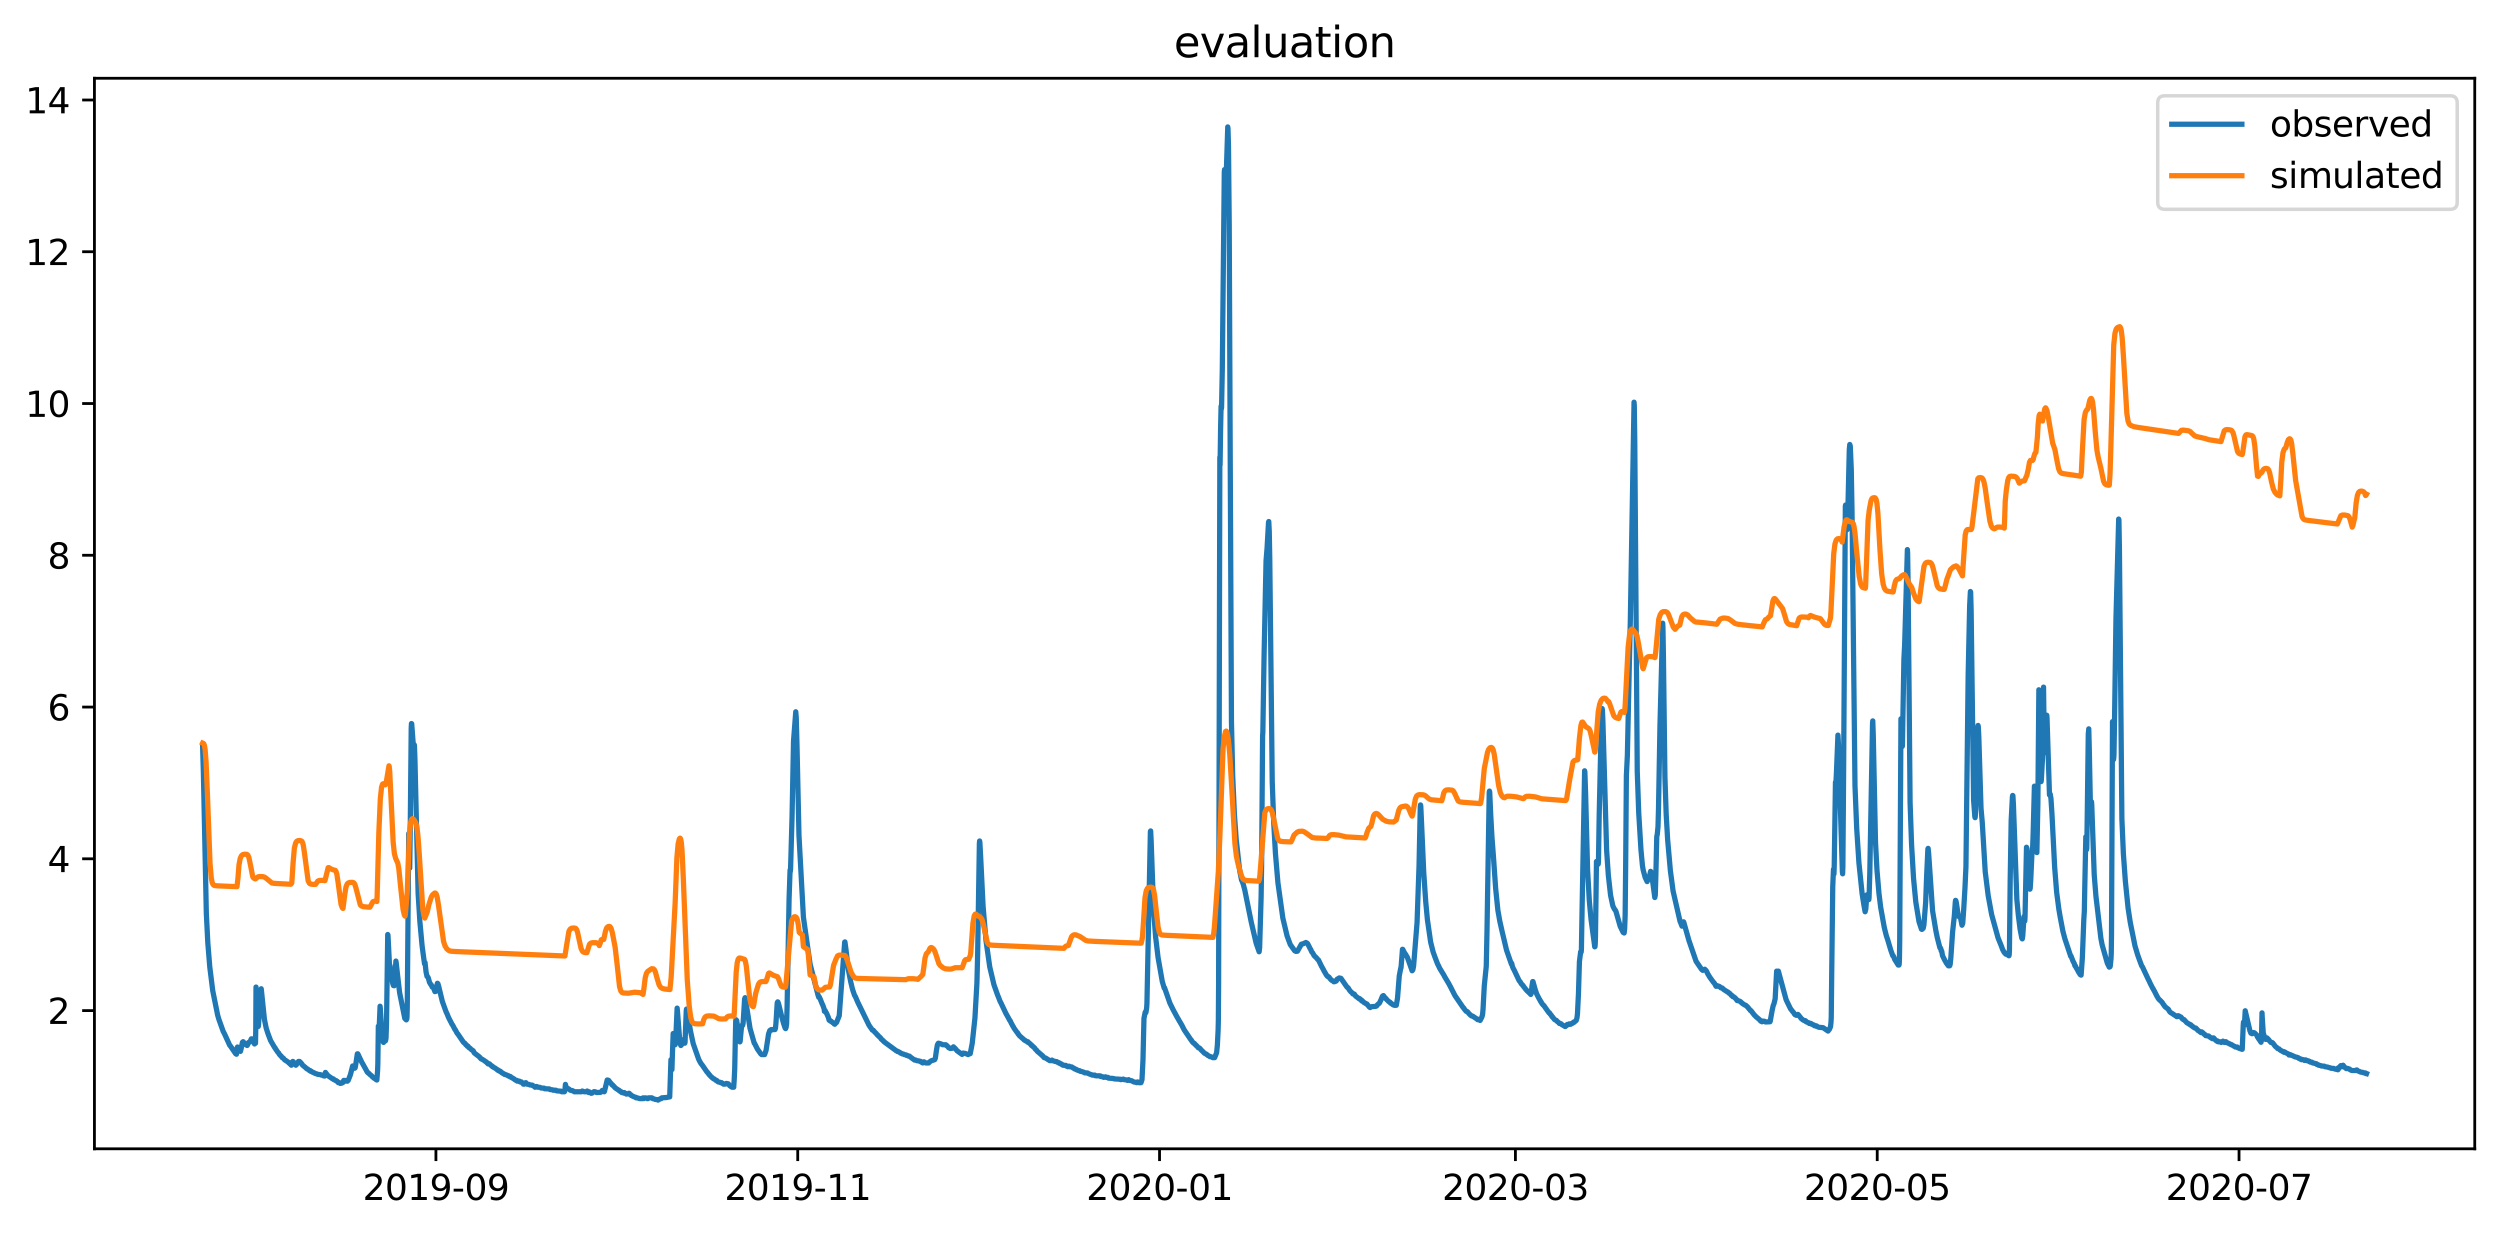 <?xml version="1.0" encoding="utf-8" standalone="no"?>
<!DOCTYPE svg PUBLIC "-//W3C//DTD SVG 1.1//EN"
  "http://www.w3.org/Graphics/SVG/1.1/DTD/svg11.dtd">
<svg xmlns:xlink="http://www.w3.org/1999/xlink" width="712.835pt" height="351.436pt" viewBox="0 0 712.835 351.436" xmlns="http://www.w3.org/2000/svg" version="1.1">
 <defs>
  <style type="text/css">*{stroke-linejoin: round; stroke-linecap: butt}</style>
 </defs>
 <g id="figure_1">
  <g id="patch_1">
   <path d="M 0 351.436 
L 712.835 351.436 
L 712.835 0 
L 0 0 
z
" style="fill: #ffffff"/>
  </g>
  <g id="axes_1">
   <g id="patch_2">
    <path d="M 26.925 327.558 
L 705.635 327.558 
L 705.635 22.318 
L 26.925 22.318 
z
" style="fill: #ffffff"/>
   </g>
   <g id="matplotlib.axis_1">
    <g id="xtick_1">
     <g id="line2d_1">
      <defs>
       <path id="me5f5156b60" d="M 0 0 
L 0 3.5 
" style="stroke: #000000; stroke-width: 0.8"/>
      </defs>
      <g>
       <use xlink:href="#me5f5156b60" x="124.296" y="327.558" style="stroke: #000000; stroke-width: 0.8"/>
      </g>
     </g>
     <g id="text_1">
      <!-- 2019-09 -->
      <g transform="translate(103.405 342.157) scale(0.1 -0.1)">
       <defs>
        <path id="DejaVuSans-32" d="M 1228 531 
L 3431 531 
L 3431 0 
L 469 0 
L 469 531 
Q 828 903 1448 1529 
Q 2069 2156 2228 2338 
Q 2531 2678 2651 2914 
Q 2772 3150 2772 3378 
Q 2772 3750 2511 3984 
Q 2250 4219 1831 4219 
Q 1534 4219 1204 4116 
Q 875 4013 500 3803 
L 500 4441 
Q 881 4594 1212 4672 
Q 1544 4750 1819 4750 
Q 2544 4750 2975 4387 
Q 3406 4025 3406 3419 
Q 3406 3131 3298 2873 
Q 3191 2616 2906 2266 
Q 2828 2175 2409 1742 
Q 1991 1309 1228 531 
z
" transform="scale(0.016)"/>
        <path id="DejaVuSans-30" d="M 2034 4250 
Q 1547 4250 1301 3770 
Q 1056 3291 1056 2328 
Q 1056 1369 1301 889 
Q 1547 409 2034 409 
Q 2525 409 2770 889 
Q 3016 1369 3016 2328 
Q 3016 3291 2770 3770 
Q 2525 4250 2034 4250 
z
M 2034 4750 
Q 2819 4750 3233 4129 
Q 3647 3509 3647 2328 
Q 3647 1150 3233 529 
Q 2819 -91 2034 -91 
Q 1250 -91 836 529 
Q 422 1150 422 2328 
Q 422 3509 836 4129 
Q 1250 4750 2034 4750 
z
" transform="scale(0.016)"/>
        <path id="DejaVuSans-31" d="M 794 531 
L 1825 531 
L 1825 4091 
L 703 3866 
L 703 4441 
L 1819 4666 
L 2450 4666 
L 2450 531 
L 3481 531 
L 3481 0 
L 794 0 
L 794 531 
z
" transform="scale(0.016)"/>
        <path id="DejaVuSans-39" d="M 703 97 
L 703 672 
Q 941 559 1184 500 
Q 1428 441 1663 441 
Q 2288 441 2617 861 
Q 2947 1281 2994 2138 
Q 2813 1869 2534 1725 
Q 2256 1581 1919 1581 
Q 1219 1581 811 2004 
Q 403 2428 403 3163 
Q 403 3881 828 4315 
Q 1253 4750 1959 4750 
Q 2769 4750 3195 4129 
Q 3622 3509 3622 2328 
Q 3622 1225 3098 567 
Q 2575 -91 1691 -91 
Q 1453 -91 1209 -44 
Q 966 3 703 97 
z
M 1959 2075 
Q 2384 2075 2632 2365 
Q 2881 2656 2881 3163 
Q 2881 3666 2632 3958 
Q 2384 4250 1959 4250 
Q 1534 4250 1286 3958 
Q 1038 3666 1038 3163 
Q 1038 2656 1286 2365 
Q 1534 2075 1959 2075 
z
" transform="scale(0.016)"/>
        <path id="DejaVuSans-2d" d="M 313 2009 
L 1997 2009 
L 1997 1497 
L 313 1497 
L 313 2009 
z
" transform="scale(0.016)"/>
       </defs>
       <use xlink:href="#DejaVuSans-32"/>
       <use xlink:href="#DejaVuSans-30" x="63.623"/>
       <use xlink:href="#DejaVuSans-31" x="127.246"/>
       <use xlink:href="#DejaVuSans-39" x="190.869"/>
       <use xlink:href="#DejaVuSans-2d" x="254.492"/>
       <use xlink:href="#DejaVuSans-30" x="290.576"/>
       <use xlink:href="#DejaVuSans-39" x="354.199"/>
      </g>
     </g>
    </g>
    <g id="xtick_2">
     <g id="line2d_2">
      <g>
       <use xlink:href="#me5f5156b60" x="227.46" y="327.558" style="stroke: #000000; stroke-width: 0.8"/>
      </g>
     </g>
     <g id="text_2">
      <!-- 2019-11 -->
      <g transform="translate(206.569 342.157) scale(0.1 -0.1)">
       <use xlink:href="#DejaVuSans-32"/>
       <use xlink:href="#DejaVuSans-30" x="63.623"/>
       <use xlink:href="#DejaVuSans-31" x="127.246"/>
       <use xlink:href="#DejaVuSans-39" x="190.869"/>
       <use xlink:href="#DejaVuSans-2d" x="254.492"/>
       <use xlink:href="#DejaVuSans-31" x="290.576"/>
       <use xlink:href="#DejaVuSans-31" x="354.199"/>
      </g>
     </g>
    </g>
    <g id="xtick_3">
     <g id="line2d_3">
      <g>
       <use xlink:href="#me5f5156b60" x="330.624" y="327.558" style="stroke: #000000; stroke-width: 0.8"/>
      </g>
     </g>
     <g id="text_3">
      <!-- 2020-01 -->
      <g transform="translate(309.732 342.157) scale(0.1 -0.1)">
       <use xlink:href="#DejaVuSans-32"/>
       <use xlink:href="#DejaVuSans-30" x="63.623"/>
       <use xlink:href="#DejaVuSans-32" x="127.246"/>
       <use xlink:href="#DejaVuSans-30" x="190.869"/>
       <use xlink:href="#DejaVuSans-2d" x="254.492"/>
       <use xlink:href="#DejaVuSans-30" x="290.576"/>
       <use xlink:href="#DejaVuSans-31" x="354.199"/>
      </g>
     </g>
    </g>
    <g id="xtick_4">
     <g id="line2d_4">
      <g>
       <use xlink:href="#me5f5156b60" x="432.096" y="327.558" style="stroke: #000000; stroke-width: 0.8"/>
      </g>
     </g>
     <g id="text_4">
      <!-- 2020-03 -->
      <g transform="translate(411.205 342.157) scale(0.1 -0.1)">
       <defs>
        <path id="DejaVuSans-33" d="M 2597 2516 
Q 3050 2419 3304 2112 
Q 3559 1806 3559 1356 
Q 3559 666 3084 287 
Q 2609 -91 1734 -91 
Q 1441 -91 1130 -33 
Q 819 25 488 141 
L 488 750 
Q 750 597 1062 519 
Q 1375 441 1716 441 
Q 2309 441 2620 675 
Q 2931 909 2931 1356 
Q 2931 1769 2642 2001 
Q 2353 2234 1838 2234 
L 1294 2234 
L 1294 2753 
L 1863 2753 
Q 2328 2753 2575 2939 
Q 2822 3125 2822 3475 
Q 2822 3834 2567 4026 
Q 2313 4219 1838 4219 
Q 1578 4219 1281 4162 
Q 984 4106 628 3988 
L 628 4550 
Q 988 4650 1302 4700 
Q 1616 4750 1894 4750 
Q 2613 4750 3031 4423 
Q 3450 4097 3450 3541 
Q 3450 3153 3228 2886 
Q 3006 2619 2597 2516 
z
" transform="scale(0.016)"/>
       </defs>
       <use xlink:href="#DejaVuSans-32"/>
       <use xlink:href="#DejaVuSans-30" x="63.623"/>
       <use xlink:href="#DejaVuSans-32" x="127.246"/>
       <use xlink:href="#DejaVuSans-30" x="190.869"/>
       <use xlink:href="#DejaVuSans-2d" x="254.492"/>
       <use xlink:href="#DejaVuSans-30" x="290.576"/>
       <use xlink:href="#DejaVuSans-33" x="354.199"/>
      </g>
     </g>
    </g>
    <g id="xtick_5">
     <g id="line2d_5">
      <g>
       <use xlink:href="#me5f5156b60" x="535.26" y="327.558" style="stroke: #000000; stroke-width: 0.8"/>
      </g>
     </g>
     <g id="text_5">
      <!-- 2020-05 -->
      <g transform="translate(514.368 342.157) scale(0.1 -0.1)">
       <defs>
        <path id="DejaVuSans-35" d="M 691 4666 
L 3169 4666 
L 3169 4134 
L 1269 4134 
L 1269 2991 
Q 1406 3038 1543 3061 
Q 1681 3084 1819 3084 
Q 2600 3084 3056 2656 
Q 3513 2228 3513 1497 
Q 3513 744 3044 326 
Q 2575 -91 1722 -91 
Q 1428 -91 1123 -41 
Q 819 9 494 109 
L 494 744 
Q 775 591 1075 516 
Q 1375 441 1709 441 
Q 2250 441 2565 725 
Q 2881 1009 2881 1497 
Q 2881 1984 2565 2268 
Q 2250 2553 1709 2553 
Q 1456 2553 1204 2497 
Q 953 2441 691 2322 
L 691 4666 
z
" transform="scale(0.016)"/>
       </defs>
       <use xlink:href="#DejaVuSans-32"/>
       <use xlink:href="#DejaVuSans-30" x="63.623"/>
       <use xlink:href="#DejaVuSans-32" x="127.246"/>
       <use xlink:href="#DejaVuSans-30" x="190.869"/>
       <use xlink:href="#DejaVuSans-2d" x="254.492"/>
       <use xlink:href="#DejaVuSans-30" x="290.576"/>
       <use xlink:href="#DejaVuSans-35" x="354.199"/>
      </g>
     </g>
    </g>
    <g id="xtick_6">
     <g id="line2d_6">
      <g>
       <use xlink:href="#me5f5156b60" x="638.424" y="327.558" style="stroke: #000000; stroke-width: 0.8"/>
      </g>
     </g>
     <g id="text_6">
      <!-- 2020-07 -->
      <g transform="translate(617.532 342.157) scale(0.1 -0.1)">
       <defs>
        <path id="DejaVuSans-37" d="M 525 4666 
L 3525 4666 
L 3525 4397 
L 1831 0 
L 1172 0 
L 2766 4134 
L 525 4134 
L 525 4666 
z
" transform="scale(0.016)"/>
       </defs>
       <use xlink:href="#DejaVuSans-32"/>
       <use xlink:href="#DejaVuSans-30" x="63.623"/>
       <use xlink:href="#DejaVuSans-32" x="127.246"/>
       <use xlink:href="#DejaVuSans-30" x="190.869"/>
       <use xlink:href="#DejaVuSans-2d" x="254.492"/>
       <use xlink:href="#DejaVuSans-30" x="290.576"/>
       <use xlink:href="#DejaVuSans-37" x="354.199"/>
      </g>
     </g>
    </g>
   </g>
   <g id="matplotlib.axis_2">
    <g id="ytick_1">
     <g id="line2d_7">
      <defs>
       <path id="mab78c8fb1a" d="M 0 0 
L -3.5 0 
" style="stroke: #000000; stroke-width: 0.8"/>
      </defs>
      <g>
       <use xlink:href="#mab78c8fb1a" x="26.925" y="288.152" style="stroke: #000000; stroke-width: 0.8"/>
      </g>
     </g>
     <g id="text_7">
      <!-- 2 -->
      <g transform="translate(13.562 291.951) scale(0.1 -0.1)">
       <use xlink:href="#DejaVuSans-32"/>
      </g>
     </g>
    </g>
    <g id="ytick_2">
     <g id="line2d_8">
      <g>
       <use xlink:href="#mab78c8fb1a" x="26.925" y="244.879" style="stroke: #000000; stroke-width: 0.8"/>
      </g>
     </g>
     <g id="text_8">
      <!-- 4 -->
      <g transform="translate(13.562 248.678) scale(0.1 -0.1)">
       <defs>
        <path id="DejaVuSans-34" d="M 2419 4116 
L 825 1625 
L 2419 1625 
L 2419 4116 
z
M 2253 4666 
L 3047 4666 
L 3047 1625 
L 3713 1625 
L 3713 1100 
L 3047 1100 
L 3047 0 
L 2419 0 
L 2419 1100 
L 313 1100 
L 313 1709 
L 2253 4666 
z
" transform="scale(0.016)"/>
       </defs>
       <use xlink:href="#DejaVuSans-34"/>
      </g>
     </g>
    </g>
    <g id="ytick_3">
     <g id="line2d_9">
      <g>
       <use xlink:href="#mab78c8fb1a" x="26.925" y="201.605" style="stroke: #000000; stroke-width: 0.8"/>
      </g>
     </g>
     <g id="text_9">
      <!-- 6 -->
      <g transform="translate(13.562 205.405) scale(0.1 -0.1)">
       <defs>
        <path id="DejaVuSans-36" d="M 2113 2584 
Q 1688 2584 1439 2293 
Q 1191 2003 1191 1497 
Q 1191 994 1439 701 
Q 1688 409 2113 409 
Q 2538 409 2786 701 
Q 3034 994 3034 1497 
Q 3034 2003 2786 2293 
Q 2538 2584 2113 2584 
z
M 3366 4563 
L 3366 3988 
Q 3128 4100 2886 4159 
Q 2644 4219 2406 4219 
Q 1781 4219 1451 3797 
Q 1122 3375 1075 2522 
Q 1259 2794 1537 2939 
Q 1816 3084 2150 3084 
Q 2853 3084 3261 2657 
Q 3669 2231 3669 1497 
Q 3669 778 3244 343 
Q 2819 -91 2113 -91 
Q 1303 -91 875 529 
Q 447 1150 447 2328 
Q 447 3434 972 4092 
Q 1497 4750 2381 4750 
Q 2619 4750 2861 4703 
Q 3103 4656 3366 4563 
z
" transform="scale(0.016)"/>
       </defs>
       <use xlink:href="#DejaVuSans-36"/>
      </g>
     </g>
    </g>
    <g id="ytick_4">
     <g id="line2d_10">
      <g>
       <use xlink:href="#mab78c8fb1a" x="26.925" y="158.332" style="stroke: #000000; stroke-width: 0.8"/>
      </g>
     </g>
     <g id="text_10">
      <!-- 8 -->
      <g transform="translate(13.562 162.131) scale(0.1 -0.1)">
       <defs>
        <path id="DejaVuSans-38" d="M 2034 2216 
Q 1584 2216 1326 1975 
Q 1069 1734 1069 1313 
Q 1069 891 1326 650 
Q 1584 409 2034 409 
Q 2484 409 2743 651 
Q 3003 894 3003 1313 
Q 3003 1734 2745 1975 
Q 2488 2216 2034 2216 
z
M 1403 2484 
Q 997 2584 770 2862 
Q 544 3141 544 3541 
Q 544 4100 942 4425 
Q 1341 4750 2034 4750 
Q 2731 4750 3128 4425 
Q 3525 4100 3525 3541 
Q 3525 3141 3298 2862 
Q 3072 2584 2669 2484 
Q 3125 2378 3379 2068 
Q 3634 1759 3634 1313 
Q 3634 634 3220 271 
Q 2806 -91 2034 -91 
Q 1263 -91 848 271 
Q 434 634 434 1313 
Q 434 1759 690 2068 
Q 947 2378 1403 2484 
z
M 1172 3481 
Q 1172 3119 1398 2916 
Q 1625 2713 2034 2713 
Q 2441 2713 2670 2916 
Q 2900 3119 2900 3481 
Q 2900 3844 2670 4047 
Q 2441 4250 2034 4250 
Q 1625 4250 1398 4047 
Q 1172 3844 1172 3481 
z
" transform="scale(0.016)"/>
       </defs>
       <use xlink:href="#DejaVuSans-38"/>
      </g>
     </g>
    </g>
    <g id="ytick_5">
     <g id="line2d_11">
      <g>
       <use xlink:href="#mab78c8fb1a" x="26.925" y="115.059" style="stroke: #000000; stroke-width: 0.8"/>
      </g>
     </g>
     <g id="text_11">
      <!-- 10 -->
      <g transform="translate(7.2 118.858) scale(0.1 -0.1)">
       <use xlink:href="#DejaVuSans-31"/>
       <use xlink:href="#DejaVuSans-30" x="63.623"/>
      </g>
     </g>
    </g>
    <g id="ytick_6">
     <g id="line2d_12">
      <g>
       <use xlink:href="#mab78c8fb1a" x="26.925" y="71.785" style="stroke: #000000; stroke-width: 0.8"/>
      </g>
     </g>
     <g id="text_12">
      <!-- 12 -->
      <g transform="translate(7.2 75.584) scale(0.1 -0.1)">
       <use xlink:href="#DejaVuSans-31"/>
       <use xlink:href="#DejaVuSans-32" x="63.623"/>
      </g>
     </g>
    </g>
    <g id="ytick_7">
     <g id="line2d_13">
      <g>
       <use xlink:href="#mab78c8fb1a" x="26.925" y="28.512" style="stroke: #000000; stroke-width: 0.8"/>
      </g>
     </g>
     <g id="text_13">
      <!-- 14 -->
      <g transform="translate(7.2 32.311) scale(0.1 -0.1)">
       <use xlink:href="#DejaVuSans-31"/>
       <use xlink:href="#DejaVuSans-34" x="63.623"/>
      </g>
     </g>
    </g>
   </g>
   <g id="line2d_14">
    <path d="M 57.775 213.019 
L 57.987 220.105 
L 58.832 260.457 
L 59.255 268.841 
L 59.819 275.765 
L 60.665 282.527 
L 62.074 289.505 
L 62.426 290.695 
L 63.624 294.048 
L 64.047 294.86 
L 65.527 298.105 
L 65.668 298.213 
L 67.218 300.485 
L 67.429 300.593 
L 67.641 298.7 
L 67.711 298.538 
L 67.782 298.592 
L 67.993 299.187 
L 68.205 299.295 
L 68.557 299.782 
L 68.768 298.971 
L 69.121 297.186 
L 69.332 297.023 
L 69.684 297.456 
L 69.825 297.456 
L 70.037 297.835 
L 70.46 298.105 
L 70.53 298.051 
L 70.882 297.24 
L 71.235 297.131 
L 71.376 296.861 
L 71.657 296.212 
L 71.798 296.212 
L 71.869 296.212 
L 72.574 297.672 
L 72.785 297.24 
L 72.855 297.456 
L 72.926 293.507 
L 72.996 281.445 
L 73.067 283.609 
L 73.278 291.614 
L 73.419 292.48 
L 73.49 292.48 
L 73.631 292.696 
L 73.701 292.426 
L 73.983 287.611 
L 74.053 287.72 
L 74.124 287.611 
L 74.476 281.932 
L 74.547 282.473 
L 75.392 290.64 
L 75.885 293.075 
L 76.379 294.643 
L 76.52 295.022 
L 77.154 296.699 
L 77.999 298.159 
L 78.352 298.754 
L 78.422 298.754 
L 78.634 299.187 
L 78.845 299.457 
L 79.197 299.998 
L 79.479 300.269 
L 79.691 300.702 
L 79.832 300.81 
L 80.113 301.134 
L 80.184 301.134 
L 80.466 301.567 
L 80.748 301.675 
L 81.171 302.216 
L 81.382 302.324 
L 81.523 302.432 
L 81.664 302.487 
L 81.875 302.649 
L 82.016 302.757 
L 82.157 302.865 
L 82.228 302.865 
L 82.368 303.082 
L 82.439 303.082 
L 82.65 303.298 
L 83.073 303.731 
L 83.285 302.865 
L 83.496 302.649 
L 83.637 302.757 
L 84.342 303.731 
L 84.482 303.623 
L 85.117 302.649 
L 85.187 302.703 
L 85.399 302.649 
L 85.61 302.865 
L 85.751 302.973 
L 85.962 303.298 
L 86.033 303.298 
L 86.244 303.677 
L 87.16 304.434 
L 87.301 304.596 
L 87.442 304.704 
L 87.583 304.813 
L 87.724 304.813 
L 87.935 305.029 
L 88.076 305.083 
L 88.217 305.245 
L 88.429 305.245 
L 88.57 305.462 
L 88.781 305.462 
L 88.992 305.678 
L 89.345 305.786 
L 89.486 305.894 
L 89.697 305.948 
L 89.908 306.111 
L 90.402 306.219 
L 90.543 306.327 
L 91.459 306.435 
L 91.6 306.543 
L 92.093 306.543 
L 92.234 306.76 
L 92.586 306.814 
L 92.798 305.786 
L 92.868 305.894 
L 93.502 306.706 
L 94.841 307.625 
L 95.052 307.625 
L 95.193 307.842 
L 95.475 307.95 
L 95.616 308.058 
L 95.828 308.112 
L 95.969 308.274 
L 96.18 308.328 
L 96.462 308.707 
L 96.814 308.707 
L 97.026 308.924 
L 97.519 308.815 
L 97.66 308.707 
L 97.73 308.707 
L 98.012 308.058 
L 98.364 308.058 
L 98.505 308.274 
L 98.717 308.166 
L 98.787 308.112 
L 98.928 308.274 
L 99.069 308.274 
L 99.21 308.058 
L 99.281 308.058 
L 99.915 306.435 
L 100.549 303.947 
L 100.831 304.38 
L 100.972 304.488 
L 101.113 304.596 
L 101.254 304.488 
L 101.395 303.785 
L 101.888 300.485 
L 102.029 300.485 
L 103.227 303.027 
L 103.297 303.082 
L 103.579 303.623 
L 104.284 304.867 
L 104.706 305.678 
L 104.777 305.678 
L 104.918 305.894 
L 105.059 306.003 
L 105.2 306.111 
L 105.27 306.111 
L 105.411 306.327 
L 105.975 306.76 
L 106.116 306.976 
L 106.257 307.084 
L 106.398 307.193 
L 106.468 307.193 
L 106.609 307.409 
L 106.75 307.409 
L 106.961 307.625 
L 107.102 307.679 
L 107.243 307.842 
L 107.455 307.95 
L 107.666 305.245 
L 107.737 303.19 
L 107.877 292.588 
L 107.948 293.453 
L 108.018 294.211 
L 108.089 293.778 
L 108.371 286.908 
L 108.441 287.557 
L 108.794 293.021 
L 109.075 295.725 
L 109.287 297.131 
L 109.357 297.24 
L 109.639 296.482 
L 109.851 296.807 
L 109.921 296.753 
L 110.062 296.05 
L 110.203 291.993 
L 110.555 266.461 
L 110.626 266.624 
L 110.767 269.436 
L 111.049 275.062 
L 111.189 275.278 
L 111.401 276.523 
L 111.965 280.363 
L 112.176 281.012 
L 112.387 281.066 
L 112.458 280.688 
L 112.881 274.034 
L 112.951 274.359 
L 113.303 277.55 
L 113.938 283.014 
L 115.417 290.37 
L 115.629 290.586 
L 115.84 290.803 
L 115.981 290.586 
L 116.052 289.991 
L 116.122 287.07 
L 116.545 237.685 
L 116.686 242.986 
L 116.827 247.529 
L 116.968 236.819 
L 117.25 207.555 
L 117.32 206.311 
L 117.391 206.365 
L 117.884 212.965 
L 117.954 212.911 
L 118.095 212.316 
L 118.166 212.478 
L 118.307 216.318 
L 119.223 254.778 
L 119.716 262.729 
L 120.35 269.653 
L 120.773 272.844 
L 121.055 274.846 
L 121.196 274.467 
L 121.478 277.118 
L 121.759 278.416 
L 121.83 278.362 
L 122.112 278.794 
L 122.464 280.093 
L 122.887 280.796 
L 122.957 280.796 
L 123.239 281.445 
L 123.521 281.445 
L 124.014 282.743 
L 124.226 282.689 
L 124.437 281.553 
L 124.719 280.363 
L 124.86 280.471 
L 125.071 281.174 
L 126.128 285.556 
L 127.185 288.477 
L 127.397 288.91 
L 127.89 290.1 
L 128.102 290.532 
L 128.383 291.073 
L 128.665 291.614 
L 128.877 292.047 
L 129.088 292.317 
L 129.722 293.561 
L 129.793 293.561 
L 130.356 294.643 
L 130.497 294.751 
L 132.189 297.24 
L 132.259 297.24 
L 132.47 297.456 
L 132.541 297.456 
L 132.823 297.889 
L 132.964 297.889 
L 133.246 298.322 
L 133.457 298.322 
L 133.739 298.754 
L 134.021 298.862 
L 134.303 299.187 
L 134.444 299.295 
L 134.584 299.403 
L 134.655 299.403 
L 134.866 299.62 
L 134.937 299.62 
L 135.219 300.215 
L 136.698 301.351 
L 136.839 301.567 
L 136.91 301.567 
L 137.192 301.946 
L 137.403 302 
L 137.615 302.108 
L 137.756 302.216 
L 137.967 302.324 
L 138.108 302.432 
L 138.249 302.541 
L 138.46 302.703 
L 138.531 302.703 
L 138.672 302.865 
L 138.742 302.865 
L 138.883 303.082 
L 139.094 303.136 
L 139.165 303.352 
L 139.235 303.298 
L 139.588 303.352 
L 139.94 303.731 
L 140.081 303.839 
L 140.222 303.947 
L 140.292 303.947 
L 140.433 304.163 
L 140.574 304.163 
L 140.786 304.38 
L 140.997 304.434 
L 141.208 304.596 
L 141.349 304.65 
L 141.49 304.813 
L 141.631 304.867 
L 141.772 305.029 
L 141.913 305.029 
L 142.054 305.245 
L 142.265 305.245 
L 142.477 305.462 
L 142.688 305.462 
L 142.829 305.678 
L 142.97 305.732 
L 143.111 305.894 
L 143.322 305.948 
L 143.463 306.111 
L 143.675 306.165 
L 143.816 306.327 
L 144.238 306.435 
L 144.52 306.543 
L 144.661 306.598 
L 144.873 306.76 
L 145.084 306.76 
L 145.295 306.976 
L 145.577 306.976 
L 145.718 307.193 
L 146 307.301 
L 146.141 307.409 
L 146.352 307.517 
L 146.493 307.625 
L 146.564 307.625 
L 146.775 307.842 
L 146.987 307.95 
L 147.128 308.058 
L 147.409 308.058 
L 147.48 308.274 
L 147.55 308.166 
L 147.832 308.274 
L 148.114 308.274 
L 148.255 308.491 
L 148.678 308.491 
L 148.819 308.707 
L 148.96 308.761 
L 149.242 309.14 
L 149.383 309.14 
L 149.453 309.14 
L 149.735 308.761 
L 149.946 308.707 
L 150.087 308.924 
L 150.299 309.14 
L 150.862 309.194 
L 151.074 309.356 
L 151.215 309.356 
L 151.778 309.41 
L 151.919 309.573 
L 152.201 309.681 
L 152.342 309.789 
L 152.413 309.789 
L 152.554 310.005 
L 152.976 309.789 
L 153.117 309.843 
L 153.258 310.005 
L 153.399 309.951 
L 153.611 310.005 
L 154.033 310.059 
L 154.245 310.222 
L 155.161 310.276 
L 155.302 310.438 
L 156.641 310.492 
L 156.782 310.654 
L 157.627 310.763 
L 157.768 310.871 
L 157.909 310.817 
L 158.12 310.871 
L 158.543 310.871 
L 158.684 311.033 
L 160.023 311.141 
L 160.164 311.304 
L 160.939 311.304 
L 161.08 310.871 
L 161.221 309.194 
L 161.291 309.464 
L 161.503 310.168 
L 161.996 310.438 
L 162.208 310.492 
L 162.348 310.654 
L 162.489 310.763 
L 162.63 310.871 
L 163.265 310.979 
L 163.405 311.087 
L 163.617 311.195 
L 163.758 311.304 
L 165.801 311.304 
L 166.013 311.087 
L 166.295 311.195 
L 166.577 311.304 
L 167.281 311.304 
L 167.422 311.087 
L 167.563 311.304 
L 167.704 311.412 
L 167.845 311.52 
L 167.986 311.304 
L 168.197 311.52 
L 168.409 311.574 
L 168.55 311.736 
L 168.831 311.682 
L 168.972 311.52 
L 169.184 311.412 
L 169.395 311.249 
L 169.536 311.304 
L 169.677 311.304 
L 169.888 311.358 
L 170.1 311.52 
L 171.227 311.466 
L 171.439 311.249 
L 171.509 311.304 
L 171.721 310.925 
L 171.932 311.141 
L 172.073 310.979 
L 172.284 311.304 
L 172.355 311.195 
L 173.13 307.95 
L 173.271 307.95 
L 173.412 308.058 
L 173.553 308.058 
L 173.694 308.274 
L 173.905 308.545 
L 174.187 308.924 
L 174.257 308.924 
L 174.539 309.356 
L 174.68 309.356 
L 175.033 309.789 
L 175.103 309.789 
L 175.385 310.168 
L 176.442 310.871 
L 176.512 310.871 
L 176.653 311.087 
L 176.865 311.141 
L 177.006 311.304 
L 177.147 311.304 
L 177.287 311.52 
L 177.781 311.574 
L 177.851 311.682 
L 177.922 311.628 
L 177.992 311.52 
L 178.204 311.736 
L 178.344 311.736 
L 178.556 311.953 
L 179.19 311.899 
L 179.261 311.736 
L 179.331 311.844 
L 179.402 311.736 
L 179.472 311.79 
L 179.754 312.169 
L 179.895 312.169 
L 180.036 312.385 
L 180.247 312.439 
L 180.459 312.602 
L 180.811 312.71 
L 180.952 312.818 
L 181.304 312.872 
L 181.375 313.034 
L 181.445 312.98 
L 181.656 313.034 
L 182.079 313.143 
L 182.361 313.251 
L 183.207 313.251 
L 183.348 313.034 
L 183.559 313.251 
L 183.7 313.197 
L 183.841 313.034 
L 184.405 313.089 
L 184.546 313.251 
L 184.757 313.251 
L 184.968 313.034 
L 185.884 313.034 
L 186.096 313.251 
L 186.589 313.359 
L 186.73 313.467 
L 187.576 313.575 
L 187.646 313.684 
L 187.858 313.467 
L 188.139 313.413 
L 188.351 313.251 
L 188.562 313.251 
L 188.703 313.034 
L 190.183 312.926 
L 190.465 312.818 
L 190.958 312.764 
L 191.31 302.162 
L 191.381 302.973 
L 191.592 304.975 
L 191.733 300.431 
L 191.945 294.697 
L 192.226 296.591 
L 192.367 297.24 
L 192.508 297.889 
L 192.649 296.861 
L 193.072 287.449 
L 193.143 288.044 
L 193.847 297.186 
L 194.129 298.105 
L 194.27 297.997 
L 194.834 296.428 
L 194.904 296.428 
L 195.257 297.456 
L 195.327 297.24 
L 195.468 293.507 
L 195.679 288.152 
L 195.75 287.72 
L 195.82 287.774 
L 196.173 289.775 
L 196.877 293.94 
L 197.652 297.564 
L 199.203 302 
L 199.555 302.703 
L 199.907 303.298 
L 200.189 303.623 
L 201.599 305.678 
L 201.669 305.678 
L 201.951 306.111 
L 202.021 306.111 
L 202.303 306.543 
L 202.374 306.543 
L 202.515 306.76 
L 202.797 307.03 
L 202.937 307.193 
L 203.008 307.193 
L 203.219 307.409 
L 203.36 307.517 
L 203.501 307.625 
L 203.642 307.625 
L 203.854 307.842 
L 203.994 307.896 
L 204.135 308.058 
L 204.347 308.058 
L 204.488 308.274 
L 204.629 308.328 
L 204.77 308.491 
L 205.333 308.599 
L 205.474 308.707 
L 205.756 308.707 
L 205.968 308.924 
L 206.108 308.924 
L 206.32 309.14 
L 206.954 309.086 
L 207.095 308.924 
L 207.659 309.032 
L 208.082 309.573 
L 208.152 309.573 
L 208.363 309.789 
L 208.645 309.843 
L 208.716 310.005 
L 208.786 309.897 
L 208.927 310.005 
L 209.209 310.005 
L 209.35 307.788 
L 209.491 304.758 
L 209.773 291.127 
L 209.843 290.749 
L 209.914 290.965 
L 209.984 291.073 
L 210.055 290.965 
L 210.196 291.993 
L 210.477 294.914 
L 210.971 297.077 
L 211.041 296.969 
L 211.182 295.292 
L 211.464 292.48 
L 211.534 292.371 
L 211.605 292.48 
L 211.675 292.426 
L 211.746 292.371 
L 211.887 291.722 
L 212.098 288.369 
L 212.31 284.853 
L 212.451 284.474 
L 212.591 285.123 
L 213.86 293.237 
L 215.058 297.456 
L 215.128 297.456 
L 215.974 299.133 
L 216.96 300.539 
L 217.031 300.539 
L 217.172 300.702 
L 218.017 300.702 
L 218.44 299.457 
L 219.145 294.806 
L 219.497 293.832 
L 219.92 293.561 
L 220.131 293.67 
L 220.272 293.561 
L 220.977 293.561 
L 221.118 293.129 
L 221.259 291.614 
L 221.611 285.934 
L 221.752 285.664 
L 221.823 285.718 
L 222.034 286.367 
L 222.88 289.829 
L 223.443 291.885 
L 223.866 293.129 
L 224.007 293.291 
L 224.148 292.912 
L 224.289 291.939 
L 224.43 286.908 
L 224.994 256.292 
L 225.276 248.07 
L 225.346 248.503 
L 225.416 247.854 
L 225.839 232.925 
L 226.262 211.288 
L 226.896 202.958 
L 227.037 204.635 
L 227.249 212.478 
L 227.812 238.171 
L 229.081 261.539 
L 230.772 273.439 
L 230.983 274.882 
L 233.238 283.717 
L 233.45 284.366 
L 233.52 284.095 
L 233.591 284.258 
L 233.872 284.853 
L 234.366 286.097 
L 234.648 286.692 
L 235 287.72 
L 235.07 288.369 
L 235.282 288.152 
L 235.564 288.801 
L 235.634 288.801 
L 236.057 289.775 
L 236.198 290.1 
L 236.409 290.893 
L 236.621 291.019 
L 236.691 290.965 
L 236.832 291.181 
L 236.973 291.181 
L 237.184 291.398 
L 237.325 291.452 
L 237.466 291.614 
L 237.678 291.668 
L 237.889 291.993 
L 237.96 291.885 
L 238.03 292.047 
L 238.101 291.939 
L 238.382 291.614 
L 238.523 291.56 
L 239.298 289.613 
L 239.51 286.71 
L 240.849 268.625 
L 240.919 268.571 
L 241.201 270.627 
L 241.906 276.577 
L 242.54 279.822 
L 242.963 281.607 
L 243.174 282.364 
L 243.667 283.825 
L 243.879 284.113 
L 244.583 285.772 
L 247.754 292.263 
L 247.895 292.48 
L 248.177 292.912 
L 248.389 293.183 
L 248.741 293.724 
L 248.812 293.67 
L 248.952 293.778 
L 249.023 293.778 
L 249.305 294.156 
L 249.798 294.643 
L 250.15 295.076 
L 250.221 295.076 
L 250.362 295.292 
L 250.503 295.401 
L 250.785 295.671 
L 251.066 295.941 
L 251.348 296.374 
L 251.56 296.482 
L 251.842 296.807 
L 251.912 296.807 
L 252.053 297.023 
L 255.576 299.62 
L 255.858 299.728 
L 255.929 299.836 
L 255.999 299.782 
L 256.492 300.052 
L 256.633 300.107 
L 256.774 300.269 
L 256.986 300.323 
L 257.197 300.485 
L 257.62 300.539 
L 257.831 300.702 
L 258.395 300.81 
L 258.465 300.918 
L 258.536 300.864 
L 259.029 301.134 
L 259.311 301.134 
L 259.522 301.351 
L 260.791 302.27 
L 261.002 302.216 
L 261.425 302.432 
L 262.2 302.541 
L 262.341 302.649 
L 262.553 302.649 
L 262.694 302.865 
L 262.905 302.919 
L 263.116 303.082 
L 263.469 302.757 
L 263.539 302.865 
L 263.821 302.973 
L 263.962 303.082 
L 264.808 303.082 
L 264.948 302.865 
L 265.089 302.811 
L 265.23 302.649 
L 265.371 302.595 
L 265.583 302.432 
L 266.005 302.324 
L 266.287 302.216 
L 266.499 302.162 
L 266.71 301.675 
L 266.992 299.62 
L 267.274 297.943 
L 267.556 297.456 
L 268.049 297.564 
L 268.331 297.672 
L 268.613 297.781 
L 268.754 297.889 
L 269.67 297.889 
L 269.811 298.105 
L 269.952 298.105 
L 270.163 298.322 
L 270.515 298.754 
L 270.797 298.808 
L 270.938 298.971 
L 271.713 298.862 
L 271.854 298.484 
L 272.418 299.025 
L 272.911 299.62 
L 274.321 300.647 
L 274.602 300.269 
L 275.237 300.377 
L 275.518 300.485 
L 275.871 300.593 
L 276.012 300.702 
L 276.435 300.485 
L 276.646 300.431 
L 277.21 297.51 
L 277.985 290.316 
L 278.549 280.363 
L 278.76 272.087 
L 279.253 240.497 
L 279.324 239.794 
L 279.394 240.173 
L 279.606 244.122 
L 280.31 258.402 
L 281.156 268.301 
L 282.213 275.711 
L 283.411 280.796 
L 284.468 283.771 
L 284.679 284.258 
L 285.172 285.556 
L 285.313 285.772 
L 286.793 288.91 
L 287.427 290.045 
L 287.921 290.965 
L 287.991 290.965 
L 288.343 291.722 
L 288.837 292.642 
L 288.907 292.696 
L 289.119 293.129 
L 289.26 293.345 
L 290.035 294.427 
L 290.105 294.427 
L 290.317 294.86 
L 290.387 294.86 
L 290.669 295.292 
L 291.515 296.05 
L 291.655 296.158 
L 291.796 296.266 
L 292.078 296.591 
L 292.36 296.699 
L 292.572 296.861 
L 292.924 297.023 
L 293.065 297.023 
L 293.135 297.24 
L 293.206 297.186 
L 293.84 297.726 
L 294.122 298.105 
L 294.263 298.105 
L 294.404 298.322 
L 294.474 298.322 
L 294.686 298.538 
L 294.967 298.754 
L 295.179 299.133 
L 295.531 299.403 
L 295.743 299.728 
L 296.94 300.756 
L 297.081 300.918 
L 297.152 300.918 
L 297.363 301.134 
L 297.716 301.567 
L 298.138 301.675 
L 298.984 302.216 
L 299.195 302.324 
L 299.336 302.432 
L 299.83 302.432 
L 299.971 302.27 
L 300.111 302.432 
L 300.534 302.541 
L 300.816 302.649 
L 301.309 302.703 
L 301.45 302.865 
L 301.732 302.919 
L 301.873 303.082 
L 302.085 303.082 
L 302.296 303.298 
L 302.507 303.298 
L 302.719 303.514 
L 302.86 303.514 
L 303.071 303.731 
L 303.917 303.785 
L 303.987 303.947 
L 304.058 303.893 
L 304.48 304.163 
L 304.833 304.001 
L 304.974 304.163 
L 305.608 304.218 
L 305.749 304.38 
L 305.96 304.434 
L 306.101 304.596 
L 306.242 304.596 
L 306.454 304.813 
L 306.806 304.867 
L 306.947 305.029 
L 307.299 305.137 
L 307.44 305.245 
L 307.863 305.299 
L 308.004 305.462 
L 308.568 305.57 
L 308.849 305.678 
L 309.061 305.732 
L 309.272 305.894 
L 310.118 305.948 
L 310.329 306.111 
L 310.611 306.219 
L 310.893 306.327 
L 311.245 306.435 
L 311.386 306.543 
L 312.161 306.543 
L 312.232 306.706 
L 312.302 306.652 
L 312.584 306.76 
L 313.641 306.76 
L 313.782 306.922 
L 313.853 306.814 
L 313.993 306.976 
L 314.487 307.03 
L 314.698 307.193 
L 315.121 307.084 
L 315.191 307.03 
L 315.403 307.193 
L 315.896 307.193 
L 316.037 307.409 
L 317.517 307.517 
L 317.658 307.625 
L 319.419 307.733 
L 319.56 307.842 
L 320.124 307.733 
L 320.265 307.679 
L 320.476 307.842 
L 320.617 307.842 
L 321.322 307.95 
L 321.463 308.058 
L 321.674 308.004 
L 321.815 307.842 
L 322.027 308.058 
L 322.731 308.166 
L 322.872 308.274 
L 323.084 308.383 
L 323.225 308.491 
L 323.859 308.599 
L 324.141 308.707 
L 324.352 308.491 
L 324.493 308.599 
L 324.775 308.707 
L 325.339 308.707 
L 325.621 307.842 
L 325.902 302.216 
L 326.184 290.37 
L 326.537 288.585 
L 326.678 288.801 
L 326.748 288.693 
L 326.959 287.287 
L 327.03 286.097 
L 327.735 251.153 
L 328.016 237.09 
L 328.087 236.927 
L 328.228 239.686 
L 328.932 259.484 
L 329.496 267.056 
L 330.201 273.007 
L 331.399 279.822 
L 331.963 281.769 
L 332.033 281.607 
L 333.583 286.043 
L 334.57 288.044 
L 335.134 289.072 
L 335.768 290.262 
L 335.838 290.316 
L 336.12 290.857 
L 336.825 292.047 
L 337.036 292.426 
L 337.389 293.129 
L 337.67 293.67 
L 339.643 296.591 
L 339.714 296.591 
L 339.925 297.023 
L 340.066 297.131 
L 340.348 297.456 
L 340.56 297.51 
L 340.841 297.889 
L 340.912 297.889 
L 341.053 298.105 
L 341.123 298.105 
L 341.335 298.322 
L 341.687 298.754 
L 341.969 298.808 
L 342.11 298.971 
L 342.18 298.971 
L 342.462 299.349 
L 343.096 299.944 
L 343.378 300.269 
L 343.59 300.377 
L 343.731 300.485 
L 343.942 300.539 
L 344.083 300.702 
L 344.153 300.702 
L 344.365 300.918 
L 344.788 301.134 
L 344.928 301.188 
L 344.999 301.297 
L 345.069 301.242 
L 345.351 301.351 
L 345.563 301.405 
L 345.774 301.567 
L 346.338 301.567 
L 346.902 300.161 
L 347.113 297.997 
L 347.324 293.778 
L 347.395 290.965 
L 347.465 280.417 
L 347.818 130.366 
L 347.888 132.584 
L 348.029 122.469 
L 348.17 115.816 
L 348.24 116.627 
L 348.311 116.194 
L 348.522 105.214 
L 349.086 49.121 
L 349.157 48.363 
L 349.297 49.607 
L 349.509 52.204 
L 349.579 51.771 
L 349.791 45.064 
L 350.073 36.193 
L 350.143 36.679 
L 350.284 41.602 
L 350.495 64.374 
L 350.777 130.312 
L 351.13 205.825 
L 351.482 221.133 
L 351.975 232.221 
L 352.468 239.145 
L 353.455 248.124 
L 354.019 250.991 
L 354.089 250.991 
L 354.512 252.181 
L 354.935 253.804 
L 356.274 260.457 
L 356.767 262.891 
L 358.176 268.95 
L 359.022 271.384 
L 359.163 270.248 
L 359.304 265.38 
L 359.586 255.805 
L 359.727 246.772 
L 360.008 209.881 
L 360.079 208.8 
L 360.431 187.055 
L 360.995 159.901 
L 361.277 156.385 
L 361.7 148.92 
L 361.77 148.704 
L 361.911 151.57 
L 362.052 159.306 
L 362.757 222.918 
L 363.179 234.547 
L 363.673 243.364 
L 364.377 251.694 
L 365.787 261.81 
L 366.985 266.84 
L 367.901 269.328 
L 369.169 271.113 
L 369.521 271.276 
L 369.944 271.222 
L 370.649 269.977 
L 371.072 269.22 
L 371.565 269.112 
L 371.988 268.896 
L 372.27 268.841 
L 372.34 268.733 
L 372.411 268.787 
L 372.692 268.896 
L 372.904 269.166 
L 373.609 270.572 
L 373.679 270.627 
L 374.031 271.438 
L 374.243 271.654 
L 374.736 272.52 
L 375.37 273.115 
L 375.793 273.656 
L 375.934 273.71 
L 376.85 275.603 
L 376.991 275.819 
L 377.343 276.468 
L 377.555 276.901 
L 377.696 277.118 
L 378.189 277.983 
L 378.541 278.416 
L 378.682 278.416 
L 378.894 278.632 
L 378.964 278.632 
L 379.105 278.848 
L 379.316 279.119 
L 379.669 279.498 
L 380.092 279.714 
L 380.162 279.714 
L 380.303 279.93 
L 380.444 279.93 
L 380.796 279.822 
L 380.937 279.714 
L 381.008 279.714 
L 381.289 279.173 
L 381.36 279.227 
L 381.501 279.065 
L 381.642 279.011 
L 381.853 278.848 
L 382.346 278.957 
L 384.108 281.499 
L 384.179 281.499 
L 384.32 281.661 
L 384.39 281.661 
L 384.813 282.364 
L 385.236 282.851 
L 385.658 283.176 
L 385.729 283.392 
L 385.799 283.338 
L 385.87 283.446 
L 385.94 283.392 
L 386.152 283.446 
L 386.504 283.987 
L 387.632 284.853 
L 387.702 284.744 
L 387.984 285.069 
L 388.195 285.123 
L 388.266 285.394 
L 388.336 285.339 
L 388.477 285.394 
L 388.829 285.772 
L 389.534 286.205 
L 389.746 286.259 
L 390.027 286.638 
L 390.239 286.854 
L 390.38 287.07 
L 390.521 287.179 
L 390.662 287.287 
L 391.155 287.016 
L 392.212 286.962 
L 392.353 286.854 
L 392.494 286.854 
L 392.776 286.475 
L 393.339 285.989 
L 393.621 285.394 
L 393.833 284.907 
L 394.185 284.041 
L 394.326 283.933 
L 394.467 283.879 
L 395.101 284.744 
L 395.171 284.69 
L 395.453 285.069 
L 395.735 285.339 
L 395.947 285.556 
L 396.017 285.556 
L 396.228 285.772 
L 396.369 285.772 
L 396.51 286.043 
L 396.581 285.989 
L 396.792 286.205 
L 396.863 286.205 
L 397.074 286.421 
L 397.497 286.638 
L 398.131 286.638 
L 398.483 284.582 
L 398.977 278.253 
L 399.399 276.036 
L 399.47 275.982 
L 399.611 274.305 
L 399.893 270.681 
L 399.963 270.681 
L 400.597 271.925 
L 400.738 272.033 
L 401.302 273.007 
L 402.641 276.793 
L 402.852 276.523 
L 403.064 275.441 
L 404.05 263.054 
L 404.614 246.934 
L 404.966 230.004 
L 405.037 229.517 
L 405.107 229.841 
L 405.319 234.385 
L 405.953 248.773 
L 406.517 257.049 
L 407.01 262.296 
L 407.926 268.625 
L 408.631 271.438 
L 409.194 273.007 
L 409.899 274.846 
L 410.181 275.387 
L 410.533 276.144 
L 411.661 277.983 
L 411.943 278.524 
L 413.07 280.417 
L 413.704 281.607 
L 413.916 282.04 
L 414.198 282.581 
L 414.832 283.825 
L 414.973 284.041 
L 417.228 287.341 
L 417.298 287.341 
L 417.65 287.882 
L 418.073 288.369 
L 418.214 288.369 
L 418.426 288.477 
L 418.848 289.018 
L 418.989 289.126 
L 419.271 289.45 
L 419.342 289.45 
L 419.553 289.667 
L 419.905 289.721 
L 420.117 289.883 
L 421.103 290.532 
L 421.244 290.586 
L 421.315 290.749 
L 421.385 290.64 
L 421.526 290.64 
L 421.949 290.749 
L 422.019 290.965 
L 422.09 290.857 
L 422.513 290.045 
L 422.724 289.342 
L 422.865 287.774 
L 423.217 281.12 
L 423.781 275.549 
L 423.992 265.542 
L 424.627 225.893 
L 424.697 225.568 
L 424.768 225.893 
L 425.049 232.221 
L 425.402 238.604 
L 425.825 244.176 
L 426.459 253.317 
L 427.093 259.538 
L 427.657 262.729 
L 428.291 265.542 
L 429.559 270.897 
L 430.969 274.954 
L 431.039 274.683 
L 431.251 275.603 
L 431.532 276.252 
L 431.673 276.468 
L 433.153 279.606 
L 433.435 279.93 
L 433.787 280.525 
L 434.069 280.796 
L 434.21 281.012 
L 434.281 281.012 
L 434.492 281.391 
L 434.774 281.715 
L 435.056 282.094 
L 435.338 282.419 
L 435.62 282.689 
L 436.254 283.284 
L 436.465 283.554 
L 436.606 283.284 
L 436.817 281.174 
L 437.029 279.876 
L 437.099 279.876 
L 437.734 282.148 
L 438.156 283.392 
L 438.931 284.907 
L 439.002 284.961 
L 439.284 285.556 
L 439.354 285.556 
L 439.636 286.097 
L 440.059 286.638 
L 440.2 286.692 
L 440.411 287.016 
L 441.68 288.801 
L 441.821 288.801 
L 442.032 289.18 
L 442.314 289.45 
L 442.525 289.883 
L 442.666 289.937 
L 442.948 290.316 
L 443.3 290.749 
L 443.582 290.857 
L 443.723 290.965 
L 443.794 290.965 
L 443.935 291.181 
L 444.498 291.614 
L 444.639 291.83 
L 445.062 291.885 
L 445.274 292.101 
L 445.908 292.48 
L 446.119 292.588 
L 446.26 292.696 
L 446.331 292.696 
L 446.471 292.48 
L 446.683 292.426 
L 446.894 292.101 
L 446.965 292.155 
L 447.388 292.101 
L 447.458 291.939 
L 447.528 292.047 
L 447.881 292.047 
L 448.092 291.83 
L 448.374 291.776 
L 448.515 291.614 
L 448.585 291.614 
L 448.656 291.452 
L 448.726 291.56 
L 449.431 290.965 
L 449.642 290.262 
L 449.783 289.126 
L 450.065 283.554 
L 450.347 274.197 
L 450.699 271.384 
L 450.84 271.492 
L 450.911 270.789 
L 451.122 258.402 
L 451.827 219.78 
L 451.897 220.105 
L 452.109 226.217 
L 452.673 248.016 
L 453.166 256.833 
L 453.659 262.134 
L 454.716 269.977 
L 454.787 269.923 
L 454.857 269.166 
L 454.927 266.84 
L 455.209 245.636 
L 455.35 246.718 
L 455.562 246.339 
L 455.632 246.231 
L 455.703 246.393 
L 455.773 245.798 
L 455.984 232.492 
L 456.619 204.31 
L 456.83 202.038 
L 456.901 202.471 
L 457.042 205.716 
L 458.099 242.391 
L 458.592 249.585 
L 459.226 255.264 
L 459.86 258.239 
L 460.072 258.726 
L 460.424 259.375 
L 460.565 259.484 
L 460.776 259.916 
L 461.974 264.135 
L 462.82 265.866 
L 462.961 265.921 
L 463.102 266.029 
L 463.243 264.785 
L 463.384 260.998 
L 463.524 247.692 
L 463.736 221.187 
L 464.018 215.345 
L 464.652 186.189 
L 464.863 176.885 
L 465.92 114.68 
L 465.991 115.654 
L 466.132 126.147 
L 466.836 219.942 
L 467.259 231.843 
L 467.893 242.282 
L 468.316 246.826 
L 468.528 248.07 
L 469.091 250.18 
L 469.373 250.775 
L 469.655 251.37 
L 469.796 250.991 
L 470.007 250.721 
L 470.078 250.721 
L 470.219 250.288 
L 470.642 248.449 
L 470.783 248.611 
L 471.064 250.126 
L 471.84 255.914 
L 471.981 255.21 
L 472.121 250.342 
L 472.403 238.496 
L 472.544 237.901 
L 472.756 235.683 
L 472.897 230.49 
L 473.319 206.582 
L 474.095 177.697 
L 474.165 178.941 
L 474.306 187.704 
L 474.729 221.619 
L 475.081 232.113 
L 475.504 239.47 
L 476.279 248.233 
L 477.054 254.074 
L 479.027 262.675 
L 479.239 263.162 
L 479.38 263.54 
L 479.591 264.081 
L 479.661 264.027 
L 479.732 263.973 
L 480.014 262.837 
L 480.084 262.891 
L 481.564 268.138 
L 483.608 274.088 
L 485.228 276.468 
L 485.369 276.523 
L 485.51 276.685 
L 485.722 276.577 
L 486.074 276.36 
L 486.356 276.631 
L 486.567 276.901 
L 486.779 277.334 
L 486.99 277.767 
L 487.131 277.983 
L 487.554 278.686 
L 488.611 280.147 
L 488.681 280.147 
L 488.893 280.471 
L 489.315 281.229 
L 489.386 281.12 
L 489.527 281.012 
L 489.809 281.12 
L 489.879 281.229 
L 489.95 281.174 
L 490.161 281.229 
L 490.372 281.337 
L 490.654 281.661 
L 491.077 281.715 
L 491.429 282.094 
L 492.416 282.743 
L 492.698 282.851 
L 492.98 283.176 
L 493.121 283.176 
L 493.332 283.392 
L 493.684 283.825 
L 493.825 283.825 
L 494.037 284.149 
L 494.319 284.204 
L 494.6 284.474 
L 494.741 284.528 
L 495.023 284.907 
L 495.094 284.907 
L 495.305 285.285 
L 495.376 285.177 
L 495.587 285.339 
L 496.01 285.448 
L 496.151 285.556 
L 496.292 285.61 
L 496.644 285.989 
L 496.714 285.989 
L 496.926 286.205 
L 497.137 286.313 
L 497.349 286.475 
L 497.701 286.638 
L 497.771 286.638 
L 497.983 286.854 
L 498.265 287.07 
L 498.406 287.287 
L 498.617 287.503 
L 498.758 287.72 
L 499.04 287.99 
L 499.11 288.152 
L 499.181 288.098 
L 499.463 288.423 
L 500.238 289.45 
L 500.379 289.559 
L 500.731 289.937 
L 501.718 290.749 
L 501.999 291.127 
L 502.422 291.344 
L 502.634 291.127 
L 502.845 291.235 
L 503.056 291.181 
L 503.268 291.29 
L 503.409 291.398 
L 504.677 291.344 
L 504.748 291.181 
L 505.311 288.044 
L 505.593 286.746 
L 505.805 286.259 
L 506.157 284.799 
L 506.58 276.901 
L 506.791 277.118 
L 506.862 277.118 
L 507.003 276.901 
L 507.073 276.901 
L 509.258 284.961 
L 509.469 285.448 
L 510.526 287.611 
L 511.231 288.531 
L 511.372 288.639 
L 511.724 289.234 
L 511.865 289.342 
L 512.217 289.505 
L 512.429 289.45 
L 512.499 289.45 
L 512.64 289.234 
L 512.851 289.45 
L 513.063 289.721 
L 513.697 290.532 
L 513.838 290.586 
L 513.979 290.749 
L 514.19 290.857 
L 514.331 290.965 
L 514.754 291.019 
L 514.824 291.235 
L 514.895 291.127 
L 515.106 291.398 
L 515.388 291.506 
L 515.67 291.614 
L 515.741 291.614 
L 515.881 291.83 
L 515.952 291.722 
L 516.022 291.776 
L 516.375 291.83 
L 516.445 291.993 
L 516.516 291.939 
L 517.079 292.263 
L 517.22 292.263 
L 517.361 292.48 
L 517.784 292.48 
L 517.925 292.642 
L 517.995 292.534 
L 518.136 292.696 
L 518.348 292.804 
L 518.63 292.912 
L 519.828 293.021 
L 521.237 293.994 
L 521.519 293.561 
L 521.589 293.561 
L 521.942 292.75 
L 522.083 291.452 
L 522.153 290.045 
L 522.294 276.685 
L 522.576 252.83 
L 522.787 247.854 
L 522.928 249.206 
L 522.999 246.988 
L 523.351 223.026 
L 523.421 223.188 
L 523.492 223.134 
L 523.633 220.267 
L 524.056 209.611 
L 524.197 212.099 
L 525.324 248.611 
L 525.394 249.152 
L 525.465 247.097 
L 525.676 220.213 
L 526.17 144.322 
L 526.24 143.998 
L 526.381 145.837 
L 526.663 151.03 
L 526.733 150.489 
L 526.874 146.161 
L 527.297 128.203 
L 527.438 126.742 
L 527.579 127.229 
L 527.861 133.882 
L 528.072 145.729 
L 528.918 223.999 
L 529.411 236.278 
L 530.045 246.069 
L 530.961 254.886 
L 531.455 258.023 
L 531.807 259.97 
L 531.877 259.592 
L 531.948 259.484 
L 532.018 259.051 
L 532.3 255.156 
L 532.512 255.914 
L 532.794 256.509 
L 532.864 256.509 
L 532.934 255.914 
L 533.146 248.828 
L 533.639 221.782 
L 533.921 206.203 
L 533.991 205.554 
L 534.132 209.665 
L 534.767 240.011 
L 535.189 248.07 
L 535.753 254.724 
L 536.246 258.726 
L 537.233 264.244 
L 537.444 265.163 
L 537.867 266.84 
L 538.219 267.868 
L 539.136 270.951 
L 539.699 272.52 
L 539.77 272.466 
L 539.981 272.844 
L 540.263 273.602 
L 540.404 273.818 
L 541.25 275.17 
L 541.32 275.008 
L 541.461 275.17 
L 541.531 274.9 
L 541.602 273.115 
L 541.672 268.192 
L 542.025 204.959 
L 542.095 207.393 
L 542.307 212.207 
L 542.377 212.856 
L 542.448 212.694 
L 542.588 204.256 
L 542.87 187.92 
L 543.082 183.809 
L 543.857 156.709 
L 543.927 157.575 
L 544.068 166.878 
L 544.632 228.868 
L 545.055 240.876 
L 545.619 250.504 
L 546.253 257.158 
L 547.169 262.783 
L 547.873 264.947 
L 547.944 264.893 
L 548.014 265.001 
L 548.085 264.947 
L 548.367 264.676 
L 548.578 263.703 
L 549.071 257.266 
L 549.353 249.747 
L 549.706 242.066 
L 549.776 241.904 
L 549.917 243.256 
L 551.044 259.7 
L 551.961 265.271 
L 552.383 267.327 
L 553.088 270.086 
L 553.158 270.302 
L 553.229 270.248 
L 553.37 270.41 
L 553.511 271.167 
L 553.581 271.113 
L 553.652 271.167 
L 553.863 272.466 
L 554.638 274.034 
L 554.709 274.088 
L 554.92 274.521 
L 555.554 275.387 
L 555.695 275.387 
L 555.907 275.387 
L 556.048 275.062 
L 556.259 273.007 
L 556.752 265.704 
L 557.246 261.16 
L 557.527 257.158 
L 557.598 256.725 
L 557.668 256.779 
L 557.809 257.32 
L 558.373 261.16 
L 558.514 261.323 
L 558.584 261.215 
L 558.796 261.269 
L 559.007 261.701 
L 559.43 263.811 
L 559.501 263.54 
L 559.571 263.486 
L 559.641 263.27 
L 559.923 259.267 
L 560.276 253.263 
L 560.558 247.151 
L 560.769 228.489 
L 561.192 192.41 
L 561.615 172.72 
L 561.826 168.663 
L 561.896 168.826 
L 562.037 174.019 
L 562.742 228.164 
L 563.094 232.925 
L 563.165 233.141 
L 563.235 232.6 
L 563.376 227.894 
L 563.799 208.367 
L 564.01 206.852 
L 564.081 207.231 
L 564.222 210.044 
L 564.856 230.49 
L 565.208 234.493 
L 566.054 248.557 
L 566.9 255.373 
L 567.886 260.782 
L 569.718 267.435 
L 570.705 269.869 
L 570.987 270.681 
L 571.48 271.6 
L 571.55 271.546 
L 571.832 271.979 
L 571.973 272.087 
L 572.044 271.979 
L 572.114 272.033 
L 572.185 272.087 
L 572.255 271.979 
L 572.678 272.466 
L 572.819 272.52 
L 572.889 272.249 
L 572.96 271.005 
L 573.171 251.208 
L 573.453 233.952 
L 573.805 227.245 
L 573.876 226.812 
L 573.946 226.866 
L 574.087 229.246 
L 575.074 256.509 
L 575.497 260.998 
L 575.99 264.893 
L 576.483 267.489 
L 576.554 267.489 
L 576.624 267.706 
L 576.765 266.786 
L 577.117 261.323 
L 577.258 262.08 
L 577.329 262.621 
L 577.399 261.593 
L 577.822 241.579 
L 577.892 242.499 
L 578.315 250.504 
L 578.808 253.534 
L 578.879 253.263 
L 579.02 251.153 
L 579.443 241.904 
L 579.513 241.904 
L 579.584 241.471 
L 579.725 237.522 
L 580.077 224.162 
L 580.218 226.65 
L 580.782 243.094 
L 581.063 229.354 
L 581.345 196.683 
L 581.416 197.44 
L 581.98 222.863 
L 582.05 222.431 
L 582.402 215.994 
L 582.684 195.926 
L 582.755 201.605 
L 582.966 214.642 
L 583.107 213.181 
L 583.177 213.289 
L 583.248 213.073 
L 583.389 209.178 
L 583.6 203.931 
L 583.671 204.743 
L 584.375 226.65 
L 584.446 226.542 
L 584.587 226.434 
L 584.798 227.678 
L 585.08 232.059 
L 585.855 247.313 
L 586.419 254.399 
L 587.053 259.267 
L 587.405 261.323 
L 588.181 265.434 
L 588.744 267.597 
L 590.436 272.682 
L 590.506 272.574 
L 591.07 274.034 
L 591.422 274.683 
L 591.633 275.387 
L 591.704 275.278 
L 591.986 275.928 
L 592.197 276.252 
L 592.761 277.334 
L 592.831 277.334 
L 593.113 277.875 
L 593.254 277.983 
L 593.395 278.037 
L 593.747 273.169 
L 594.17 262.08 
L 594.311 259.916 
L 594.452 252.452 
L 594.734 238.604 
L 594.875 240.984 
L 594.945 242.282 
L 595.016 241.85 
L 595.157 231.68 
L 595.439 209.286 
L 595.58 207.826 
L 595.721 213.451 
L 596.073 231.085 
L 596.143 231.464 
L 596.355 228.597 
L 596.425 229.354 
L 597.13 249.368 
L 597.623 255.535 
L 599.033 267.543 
L 599.385 269.382 
L 600.865 274.629 
L 601.428 275.765 
L 601.569 275.603 
L 601.64 275.657 
L 601.71 275.441 
L 601.922 273.331 
L 601.992 271.708 
L 602.063 266.57 
L 602.344 205.77 
L 602.556 216.21 
L 602.626 216.589 
L 602.697 216.264 
L 602.767 215.128 
L 602.908 206.474 
L 603.331 176.453 
L 604.106 148 
L 604.177 148.271 
L 604.318 156.493 
L 605.022 233.465 
L 605.445 243.418 
L 606.009 251.208 
L 606.784 258.889 
L 607.418 263.054 
L 608.757 269.707 
L 609.532 272.303 
L 610.096 273.872 
L 610.66 275.387 
L 610.871 275.657 
L 612.562 279.281 
L 612.774 279.66 
L 613.055 280.309 
L 613.831 281.824 
L 613.901 281.878 
L 614.112 282.31 
L 614.253 282.527 
L 615.099 284.204 
L 615.169 284.258 
L 615.381 284.69 
L 615.592 284.907 
L 615.804 285.177 
L 615.874 285.177 
L 616.086 285.394 
L 616.508 285.826 
L 616.861 286.421 
L 617.072 286.638 
L 617.283 287.016 
L 618.27 287.774 
L 618.481 288.206 
L 618.763 288.585 
L 618.904 288.693 
L 619.045 288.801 
L 619.257 288.91 
L 620.384 289.667 
L 620.525 289.721 
L 620.666 289.883 
L 620.736 289.883 
L 620.807 289.667 
L 620.877 289.721 
L 621.018 289.613 
L 621.23 289.667 
L 621.371 289.721 
L 621.511 289.883 
L 621.864 289.991 
L 622.287 290.532 
L 622.357 290.532 
L 622.568 290.749 
L 622.78 290.749 
L 622.921 290.965 
L 623.062 291.073 
L 623.485 291.56 
L 624.26 292.047 
L 624.401 292.047 
L 624.542 292.263 
L 624.753 292.263 
L 624.894 292.48 
L 625.035 292.588 
L 625.176 292.696 
L 625.246 292.696 
L 625.458 292.912 
L 625.599 292.966 
L 625.81 293.129 
L 626.092 293.129 
L 626.303 293.345 
L 626.515 293.561 
L 626.656 293.778 
L 626.797 293.832 
L 627.008 293.994 
L 627.572 294.427 
L 627.783 294.211 
L 627.924 294.427 
L 628.135 294.481 
L 628.417 294.86 
L 628.629 294.914 
L 628.911 295.292 
L 629.756 295.401 
L 630.038 295.671 
L 630.813 296.158 
L 631.025 295.941 
L 631.165 295.941 
L 631.377 296.158 
L 631.729 296.591 
L 631.8 296.591 
L 632.011 296.807 
L 632.293 296.807 
L 632.363 297.023 
L 632.434 296.969 
L 632.645 297.077 
L 632.857 297.023 
L 633.279 297.131 
L 633.35 297.24 
L 633.561 297.023 
L 633.773 296.969 
L 633.843 296.861 
L 633.914 296.915 
L 634.055 297.023 
L 634.266 297.24 
L 634.407 297.24 
L 634.618 297.023 
L 634.689 297.023 
L 634.759 297.24 
L 634.83 297.186 
L 635.323 297.456 
L 635.534 297.51 
L 635.746 297.672 
L 636.098 297.781 
L 636.169 297.889 
L 636.239 297.835 
L 637.014 298.322 
L 637.226 298.376 
L 637.367 298.538 
L 637.93 298.538 
L 638.071 298.754 
L 638.424 298.862 
L 638.565 298.971 
L 639.058 299.079 
L 639.199 299.187 
L 639.34 299.187 
L 639.622 292.317 
L 639.692 291.452 
L 639.762 291.776 
L 639.903 292.317 
L 639.974 292.047 
L 640.185 288.206 
L 641.524 293.886 
L 641.806 294.589 
L 642.158 294.751 
L 642.299 294.643 
L 642.37 294.643 
L 642.511 294.427 
L 642.652 294.427 
L 642.863 294.535 
L 643.427 295.076 
L 643.709 295.725 
L 643.779 295.725 
L 643.99 296.158 
L 644.202 296.428 
L 644.695 297.186 
L 644.766 296.807 
L 644.836 295.725 
L 644.977 288.801 
L 645.047 290.208 
L 645.329 294.535 
L 645.893 296.32 
L 646.104 296.374 
L 646.245 296.158 
L 646.386 295.941 
L 646.809 296.374 
L 647.302 297.023 
L 647.443 297.077 
L 647.514 297.24 
L 647.584 297.186 
L 647.796 297.24 
L 648.007 297.348 
L 648.782 298.376 
L 649.275 298.754 
L 649.416 298.971 
L 649.839 299.079 
L 650.121 299.403 
L 650.262 299.457 
L 650.473 299.62 
L 650.685 299.674 
L 650.896 299.836 
L 651.108 299.836 
L 651.249 300.052 
L 651.319 299.89 
L 651.389 299.944 
L 651.53 299.998 
L 651.742 300.161 
L 651.953 300.269 
L 652.376 300.485 
L 652.447 300.485 
L 652.658 300.81 
L 652.799 300.702 
L 653.01 300.702 
L 653.081 300.864 
L 653.151 300.81 
L 653.504 300.918 
L 653.926 301.134 
L 654.138 301.188 
L 654.349 301.351 
L 654.983 301.459 
L 655.124 301.567 
L 655.265 301.567 
L 655.477 301.783 
L 655.758 301.837 
L 655.899 302 
L 656.181 302 
L 656.252 302.162 
L 656.322 302.108 
L 656.463 302.108 
L 657.027 302.216 
L 657.097 302.378 
L 657.238 302.216 
L 657.309 302.324 
L 657.45 302.216 
L 657.591 302.27 
L 657.732 302.432 
L 658.225 302.487 
L 658.436 302.703 
L 658.577 302.649 
L 658.789 302.865 
L 659.211 302.865 
L 659.423 303.082 
L 659.986 303.19 
L 660.268 303.298 
L 660.48 303.298 
L 660.621 303.514 
L 660.973 303.568 
L 661.114 303.731 
L 661.748 303.839 
L 661.889 303.947 
L 662.735 304.001 
L 662.946 304.163 
L 663.792 304.272 
L 663.933 304.38 
L 664.496 304.488 
L 664.637 304.596 
L 665.483 304.65 
L 665.694 304.813 
L 666.329 304.921 
L 666.61 305.029 
L 666.681 304.488 
L 666.751 304.758 
L 666.822 304.758 
L 667.245 304.055 
L 667.456 303.839 
L 667.808 304.163 
L 668.09 303.731 
L 668.583 304.38 
L 668.795 304.488 
L 669.006 304.704 
L 669.147 304.596 
L 669.57 304.704 
L 669.852 304.867 
L 669.922 304.813 
L 670.134 305.029 
L 670.345 305.137 
L 670.627 305.245 
L 671.754 305.245 
L 671.895 305.083 
L 672.036 305.083 
L 672.177 305.245 
L 672.318 305.353 
L 672.6 305.462 
L 672.882 305.57 
L 673.023 305.678 
L 673.798 305.786 
L 673.939 305.894 
L 674.503 305.948 
L 674.573 306.111 
L 674.644 306.057 
L 674.785 306.111 
L 674.785 306.111 
" clip-path="url(#pbf75cc1e42)" style="fill: none; stroke: #1f77b4; stroke-width: 1.5; stroke-linecap: square"/>
   </g>
   <g id="line2d_15">
    <path d="M 57.775 211.883 
L 58.057 212.015 
L 58.269 212.467 
L 58.48 213.652 
L 58.762 217.275 
L 59.114 225.773 
L 59.889 246.23 
L 60.242 250.342 
L 60.524 251.733 
L 60.806 252.278 
L 61.158 252.49 
L 61.933 252.58 
L 67.57 252.82 
L 67.852 250.386 
L 68.134 246.683 
L 68.486 244.789 
L 68.839 244.014 
L 69.191 243.687 
L 69.684 243.564 
L 70.389 243.604 
L 70.671 243.818 
L 70.953 244.456 
L 71.305 246.092 
L 72.08 250.039 
L 72.362 250.397 
L 72.785 250.602 
L 73.067 250.459 
L 73.419 250.089 
L 73.912 249.938 
L 74.899 249.95 
L 75.463 250.119 
L 76.097 250.585 
L 77.506 251.763 
L 78.281 251.886 
L 82.932 252.13 
L 83.144 251.851 
L 83.214 251.568 
L 83.566 246.083 
L 83.919 241.942 
L 84.271 240.419 
L 84.623 239.868 
L 85.046 239.671 
L 85.68 239.682 
L 86.033 239.844 
L 86.244 240.175 
L 86.456 240.894 
L 86.737 242.68 
L 87.865 251.159 
L 88.217 251.85 
L 88.57 252.072 
L 89.274 252.168 
L 89.979 252.156 
L 90.613 251.239 
L 91.036 251.055 
L 91.811 251.02 
L 92.657 251.102 
L 93.573 247.402 
L 93.784 247.384 
L 94.277 247.714 
L 94.841 247.965 
L 95.616 248.182 
L 95.828 248.506 
L 96.039 249.221 
L 96.391 251.527 
L 97.237 257.831 
L 97.589 258.824 
L 97.801 259.022 
L 98.294 255.142 
L 98.646 252.904 
L 98.999 252.034 
L 99.351 251.723 
L 99.915 251.591 
L 100.619 251.599 
L 100.901 251.736 
L 101.183 252.168 
L 101.465 253.073 
L 102.733 258.006 
L 103.086 258.344 
L 103.649 258.528 
L 104.988 258.657 
L 105.482 258.664 
L 106.327 257.111 
L 106.82 256.948 
L 107.384 256.897 
L 107.455 257.049 
L 107.525 255.835 
L 108.018 237.468 
L 108.441 227.778 
L 108.794 224.469 
L 109.075 223.59 
L 109.287 223.458 
L 109.569 223.596 
L 109.851 223.78 
L 110.062 223.464 
L 110.908 218.355 
L 110.978 218.546 
L 111.119 219.923 
L 111.471 227.171 
L 112.106 240.181 
L 112.458 243.438 
L 112.81 244.744 
L 113.444 246.159 
L 113.726 247.782 
L 114.22 252.731 
L 114.924 259.304 
L 115.277 260.844 
L 115.488 261.216 
L 115.558 260.988 
L 116.122 254.397 
L 116.756 237.414 
L 117.109 234.403 
L 117.391 233.572 
L 117.602 233.421 
L 117.813 233.511 
L 118.236 234.031 
L 118.588 234.734 
L 118.87 235.892 
L 119.152 238.139 
L 119.505 242.918 
L 120.562 259.342 
L 120.914 261.265 
L 121.125 261.775 
L 121.83 259.997 
L 122.253 258.081 
L 122.957 255.837 
L 123.31 255.169 
L 123.944 254.64 
L 124.155 254.65 
L 124.367 254.885 
L 124.649 255.762 
L 125.001 257.914 
L 126.481 268.473 
L 126.904 269.742 
L 127.397 270.545 
L 127.961 271.021 
L 128.595 271.222 
L 130.004 271.317 
L 161.08 272.584 
L 161.503 269.9 
L 162.208 265.585 
L 162.56 264.926 
L 162.983 264.668 
L 163.617 264.598 
L 164.11 264.693 
L 164.392 265.008 
L 164.674 265.774 
L 165.097 267.775 
L 165.66 270.334 
L 166.013 271.144 
L 166.365 271.484 
L 166.858 271.616 
L 167.352 271.635 
L 168.056 269.292 
L 168.409 268.938 
L 168.902 268.797 
L 169.959 268.803 
L 170.382 268.926 
L 170.664 269.24 
L 170.875 269.62 
L 171.157 268.884 
L 171.439 267.972 
L 171.65 267.847 
L 172.143 267.881 
L 172.637 265.53 
L 172.989 264.577 
L 173.341 264.222 
L 173.694 264.131 
L 173.976 264.258 
L 174.257 264.737 
L 174.61 265.993 
L 175.385 270.037 
L 175.808 273.621 
L 176.653 281.314 
L 177.006 282.552 
L 177.358 282.993 
L 177.781 283.13 
L 179.19 283.201 
L 180.952 282.91 
L 182.573 283.048 
L 183.066 283.375 
L 183.348 283.544 
L 183.63 281.65 
L 183.982 278.752 
L 184.334 277.49 
L 184.687 276.985 
L 185.814 276.209 
L 186.307 276.259 
L 186.589 276.52 
L 186.871 277.137 
L 187.364 278.968 
L 187.928 280.83 
L 188.351 281.504 
L 188.844 281.831 
L 189.549 282.008 
L 191.029 282.155 
L 191.381 278.522 
L 192.508 257.4 
L 193.002 244.594 
L 193.354 240.635 
L 193.706 239.191 
L 193.918 238.983 
L 194.059 239.166 
L 194.27 240.22 
L 194.481 242.663 
L 194.834 250.371 
L 195.961 279.374 
L 196.525 286.936 
L 196.948 290.071 
L 197.3 291.285 
L 197.652 291.749 
L 198.075 291.903 
L 199.344 291.966 
L 200.33 291.917 
L 200.683 290.668 
L 201.035 290.003 
L 201.458 289.737 
L 202.162 289.653 
L 203.572 289.74 
L 204.135 290.032 
L 204.911 290.449 
L 205.686 290.553 
L 206.884 290.51 
L 207.306 289.991 
L 207.729 289.753 
L 208.434 289.68 
L 209.28 289.751 
L 209.35 289.145 
L 209.914 277.239 
L 210.196 274.557 
L 210.477 273.489 
L 210.759 273.173 
L 211.112 273.175 
L 212.31 273.551 
L 212.521 274.034 
L 212.803 275.523 
L 213.226 279.609 
L 213.789 284.796 
L 214.142 286.315 
L 214.494 286.882 
L 214.776 287.037 
L 214.846 286.943 
L 215.481 283.197 
L 216.256 280.662 
L 216.608 280.129 
L 217.031 279.913 
L 217.736 279.857 
L 218.37 279.885 
L 218.581 279.406 
L 219.145 277.545 
L 219.356 277.427 
L 219.638 277.556 
L 220.484 278.077 
L 221.682 278.508 
L 221.964 278.998 
L 222.457 280.429 
L 222.809 281.203 
L 223.091 281.392 
L 223.866 281.51 
L 223.937 281.468 
L 224.078 280.806 
L 224.289 278.373 
L 225.698 262.73 
L 226.051 261.82 
L 226.403 261.44 
L 226.685 261.381 
L 226.967 261.501 
L 227.178 261.787 
L 227.39 262.399 
L 227.671 263.993 
L 227.883 265.853 
L 228.799 266.588 
L 229.081 269.93 
L 230.349 270.822 
L 230.983 277.972 
L 232.111 278.546 
L 232.534 280.882 
L 232.886 281.75 
L 233.238 282.12 
L 233.732 282.303 
L 234.436 282.312 
L 235.352 281.52 
L 235.987 281.437 
L 236.55 281.393 
L 236.762 280.889 
L 237.678 275.274 
L 238.382 273.454 
L 238.805 272.574 
L 239.158 272.367 
L 239.51 272.323 
L 240.919 272.438 
L 241.201 272.79 
L 241.553 273.723 
L 242.681 277.248 
L 243.386 278.465 
L 243.879 278.882 
L 244.583 278.978 
L 249.516 279.115 
L 258.325 279.339 
L 258.606 279.194 
L 259.1 279.057 
L 260.298 279.053 
L 261.496 279.191 
L 261.707 279.249 
L 262.553 278.466 
L 262.975 278.012 
L 263.116 277.862 
L 263.398 275.878 
L 263.751 273.187 
L 264.103 272.011 
L 264.455 271.588 
L 264.667 271.447 
L 265.16 270.398 
L 265.442 270.176 
L 265.724 270.227 
L 266.146 270.577 
L 266.499 271.131 
L 266.922 272.342 
L 267.697 274.746 
L 268.119 275.334 
L 268.965 275.992 
L 269.599 276.243 
L 270.656 276.332 
L 271.361 276.282 
L 272.347 275.919 
L 273.616 275.925 
L 274.321 275.94 
L 274.532 275.445 
L 275.096 273.838 
L 275.378 273.609 
L 275.8 273.578 
L 276.223 273.514 
L 276.646 272.479 
L 276.787 271.696 
L 277.421 263.198 
L 277.773 261.165 
L 278.055 260.662 
L 278.267 260.661 
L 278.69 261.009 
L 279.324 261.437 
L 279.747 261.758 
L 280.028 262.282 
L 280.381 263.591 
L 281.508 268.728 
L 281.861 269.235 
L 282.283 269.44 
L 283.199 269.525 
L 303.353 270.403 
L 303.776 269.894 
L 304.199 269.673 
L 304.621 269.588 
L 304.903 268.828 
L 305.537 267.08 
L 305.96 266.655 
L 306.383 266.524 
L 306.876 266.584 
L 308.004 267.075 
L 308.638 267.503 
L 309.554 268.137 
L 310.259 268.31 
L 312.302 268.423 
L 325.339 268.939 
L 325.409 268.889 
L 325.621 267.966 
L 325.761 267.031 
L 326.043 262.943 
L 326.466 256.048 
L 326.818 254.036 
L 327.171 253.301 
L 327.523 253.041 
L 328.087 252.945 
L 328.51 253.036 
L 328.721 253.26 
L 328.932 253.795 
L 329.214 255.3 
L 329.637 259.245 
L 330.201 264.288 
L 330.553 265.816 
L 330.906 266.407 
L 331.328 266.602 
L 332.385 266.682 
L 345.845 267.281 
L 346.056 266.249 
L 346.267 264.269 
L 346.62 259.425 
L 347.395 248.446 
L 347.818 238.641 
L 348.734 213.354 
L 349.157 209.839 
L 349.438 208.579 
L 349.65 208.461 
L 349.791 208.668 
L 350.002 209.386 
L 350.284 211.171 
L 350.636 214.972 
L 351.13 223.223 
L 352.116 240.566 
L 352.539 244.137 
L 353.032 246.42 
L 354.019 249.853 
L 354.442 250.629 
L 354.864 250.945 
L 355.499 251.068 
L 358.881 251.254 
L 359.092 250.823 
L 359.233 249.645 
L 360.643 231.749 
L 360.995 230.918 
L 361.347 230.625 
L 361.841 230.532 
L 362.193 230.632 
L 362.475 230.951 
L 362.757 231.654 
L 363.109 233.172 
L 364.307 239.078 
L 364.659 239.641 
L 365.082 239.873 
L 365.928 239.975 
L 368.112 240.054 
L 368.394 239.515 
L 368.958 238.118 
L 369.803 237.324 
L 370.297 237.072 
L 371.283 236.989 
L 371.776 237.126 
L 372.692 237.726 
L 374.172 238.82 
L 375.088 238.938 
L 378.4 239.067 
L 378.682 238.854 
L 379.105 238.214 
L 379.528 238.011 
L 380.303 237.974 
L 381.783 238.127 
L 383.756 238.614 
L 389.252 238.927 
L 389.393 238.701 
L 389.816 237.283 
L 390.309 236.107 
L 390.662 235.831 
L 390.873 235.676 
L 391.155 234.732 
L 391.648 232.611 
L 392 232.093 
L 392.353 231.942 
L 392.705 232.012 
L 393.128 232.376 
L 394.255 233.6 
L 395.242 234.141 
L 396.017 234.328 
L 397.356 234.387 
L 398.131 233.808 
L 398.413 232.687 
L 398.836 231.042 
L 399.188 230.344 
L 399.54 230.061 
L 400.034 229.962 
L 400.668 229.838 
L 401.02 229.87 
L 401.373 230.144 
L 401.725 230.682 
L 402.359 232.217 
L 402.641 232.708 
L 402.782 232.38 
L 403.064 230.634 
L 403.557 227.843 
L 403.909 227.009 
L 404.262 226.692 
L 404.755 226.575 
L 405.812 226.625 
L 406.376 226.834 
L 406.939 227.342 
L 407.574 227.864 
L 408.137 228.046 
L 409.688 228.186 
L 411.097 228.311 
L 411.379 227.345 
L 411.661 226.095 
L 412.013 225.477 
L 412.436 225.244 
L 413.141 225.198 
L 414.127 225.323 
L 414.409 225.548 
L 414.761 226.189 
L 415.748 228.335 
L 416.171 228.614 
L 416.875 228.733 
L 422.09 229.13 
L 422.16 229.059 
L 422.442 227.569 
L 422.654 225.29 
L 423.217 219.162 
L 424.133 214.542 
L 424.486 213.629 
L 424.909 213.175 
L 425.261 213.118 
L 425.543 213.334 
L 425.754 213.787 
L 426.036 214.975 
L 426.459 217.946 
L 427.304 223.95 
L 427.798 226.009 
L 428.22 226.952 
L 428.643 227.366 
L 428.996 227.469 
L 429.348 227.189 
L 429.771 227.035 
L 430.616 227.023 
L 432.449 227.225 
L 434.281 227.72 
L 434.422 227.705 
L 434.915 227.205 
L 435.338 227.048 
L 436.183 227.037 
L 437.874 227.24 
L 439.636 227.768 
L 446.26 228.27 
L 446.471 228.225 
L 446.683 227.835 
L 446.894 226.483 
L 447.458 223.015 
L 447.599 222.159 
L 448.515 217.252 
L 448.867 216.878 
L 449.29 216.753 
L 449.854 216.63 
L 450.065 214.132 
L 450.347 210.479 
L 450.77 206.852 
L 451.052 205.929 
L 451.263 205.886 
L 451.545 206.277 
L 452.109 207.149 
L 452.602 207.479 
L 453.095 207.803 
L 453.377 208.368 
L 453.73 209.794 
L 454.716 214.454 
L 454.787 214.426 
L 454.927 213.297 
L 455.703 202.997 
L 456.125 200.766 
L 456.548 199.677 
L 456.971 199.191 
L 457.394 199.057 
L 457.746 199.127 
L 458.028 199.4 
L 458.521 200.153 
L 458.662 200.018 
L 458.944 200.613 
L 460.142 204.088 
L 460.565 204.535 
L 461.129 204.774 
L 461.551 204.856 
L 461.904 203.793 
L 462.186 203.036 
L 462.467 202.863 
L 462.89 202.998 
L 463.172 203.13 
L 463.243 203.031 
L 463.384 201.244 
L 464.229 184.57 
L 464.652 180.895 
L 465.004 179.635 
L 465.286 179.37 
L 465.568 179.539 
L 466.484 180.646 
L 466.766 181.383 
L 467.118 183.106 
L 468.387 190.385 
L 468.528 190.677 
L 468.669 190.238 
L 469.444 187.621 
L 469.796 187.308 
L 470.289 187.198 
L 471.276 187.257 
L 471.769 187.439 
L 471.84 187.508 
L 471.91 187.432 
L 472.121 185.71 
L 472.967 176.54 
L 473.39 175.249 
L 473.813 174.615 
L 474.235 174.399 
L 474.87 174.382 
L 475.292 174.547 
L 475.645 174.99 
L 476.068 176.021 
L 477.125 178.84 
L 477.618 179.434 
L 477.688 179.398 
L 477.9 179.072 
L 478.393 178.522 
L 478.957 178.238 
L 479.52 175.866 
L 479.873 175.295 
L 480.296 175.093 
L 480.789 175.108 
L 481.212 175.343 
L 481.987 176.194 
L 483.044 177.111 
L 483.537 177.375 
L 483.96 177.377 
L 486.144 177.588 
L 489.527 177.988 
L 490.443 176.55 
L 491.148 176.266 
L 491.711 176.218 
L 492.698 176.352 
L 493.191 176.633 
L 494.741 177.79 
L 495.587 178.006 
L 498.758 178.37 
L 502.493 178.745 
L 502.634 178.302 
L 503.338 176.734 
L 503.761 176.521 
L 503.902 176.467 
L 504.395 175.884 
L 504.818 175.572 
L 505.03 174.356 
L 505.523 171.309 
L 505.805 170.722 
L 506.016 170.662 
L 506.227 170.815 
L 508.271 173.517 
L 508.694 174.861 
L 509.398 177.214 
L 509.821 177.832 
L 510.244 178.056 
L 511.301 178.24 
L 512.288 178.411 
L 512.992 176.288 
L 513.345 176 
L 513.838 175.91 
L 515.318 175.985 
L 515.67 176.147 
L 516.022 175.604 
L 516.234 175.482 
L 516.586 175.626 
L 517.361 175.951 
L 519.052 176.414 
L 519.475 176.976 
L 520.25 178.042 
L 520.744 178.304 
L 521.307 178.349 
L 521.942 176.181 
L 522.083 174.06 
L 522.858 157.858 
L 523.21 155.073 
L 523.562 154.014 
L 523.915 153.649 
L 524.337 153.549 
L 524.69 153.639 
L 524.972 153.909 
L 525.254 154.565 
L 525.817 150.183 
L 526.311 148.384 
L 526.452 148.225 
L 526.663 148.232 
L 527.368 148.717 
L 528.213 148.952 
L 528.425 149.306 
L 528.636 150.07 
L 528.918 151.98 
L 529.411 157.492 
L 530.116 164.369 
L 530.539 166.524 
L 530.891 167.296 
L 531.243 167.575 
L 531.737 167.662 
L 531.877 167.724 
L 531.948 167.15 
L 532.653 148.325 
L 533.005 145.349 
L 533.498 142.718 
L 533.78 142.142 
L 534.132 141.922 
L 534.555 141.916 
L 534.767 142.053 
L 534.978 142.497 
L 535.189 143.592 
L 535.471 146.626 
L 536.035 156.698 
L 536.528 163.628 
L 536.951 166.536 
L 537.303 167.705 
L 537.656 168.265 
L 538.079 168.53 
L 538.854 168.678 
L 539.77 168.805 
L 539.84 168.622 
L 540.122 167.091 
L 540.474 165.716 
L 540.827 165.233 
L 541.25 165.068 
L 541.672 164.932 
L 542.095 164.343 
L 542.518 164.011 
L 543.011 163.823 
L 543.223 163.994 
L 543.575 164.681 
L 544.35 166.381 
L 545.125 167.551 
L 545.689 169.308 
L 546.253 170.745 
L 546.676 171.28 
L 547.169 171.566 
L 547.239 171.418 
L 548.578 161.538 
L 548.93 160.683 
L 549.283 160.392 
L 549.776 160.306 
L 550.41 160.409 
L 550.692 160.654 
L 550.974 161.226 
L 551.326 162.53 
L 552.383 167.052 
L 552.736 167.629 
L 553.158 167.894 
L 554.004 168.045 
L 554.356 168.055 
L 554.568 167.41 
L 555.132 165.163 
L 555.625 163.847 
L 556.118 162.463 
L 556.47 162.11 
L 556.682 161.939 
L 557.034 161.628 
L 557.739 161.348 
L 558.091 161.586 
L 558.584 162.292 
L 559.571 164.201 
L 559.712 161.913 
L 560.346 152.525 
L 560.628 151.379 
L 560.91 151.026 
L 561.262 150.972 
L 562.037 150.995 
L 562.178 150.745 
L 562.319 149.978 
L 563.94 136.526 
L 564.222 136.226 
L 564.715 136.167 
L 565.138 136.288 
L 565.42 136.642 
L 565.702 137.445 
L 566.054 139.211 
L 566.688 143.83 
L 567.393 148.633 
L 567.816 150.075 
L 568.168 150.565 
L 568.591 150.769 
L 568.732 150.773 
L 569.436 150.309 
L 570.071 150.277 
L 571.409 150.392 
L 571.48 150.592 
L 571.55 149.091 
L 571.762 142.885 
L 572.044 139.981 
L 572.466 137.055 
L 572.748 136.164 
L 573.03 135.858 
L 573.453 135.763 
L 574.44 135.851 
L 574.862 136.036 
L 575.215 136.472 
L 575.637 137.487 
L 575.778 137.762 
L 575.919 137.575 
L 575.99 137.618 
L 576.272 137.336 
L 576.554 137.182 
L 577.258 137.078 
L 577.47 136.574 
L 577.751 135.894 
L 577.892 135.662 
L 578.315 133.873 
L 578.668 131.817 
L 578.949 131.27 
L 579.161 131.275 
L 579.513 131.314 
L 579.725 131.059 
L 579.865 130.39 
L 580.218 129.262 
L 580.5 128.998 
L 580.922 124.734 
L 581.134 121.064 
L 581.416 118.478 
L 581.627 118.095 
L 581.768 118.241 
L 582.12 119.253 
L 582.402 120.046 
L 582.755 117.981 
L 583.037 116.536 
L 583.248 116.276 
L 583.389 116.403 
L 583.671 117.141 
L 584.023 118.877 
L 585.291 126.379 
L 585.926 128.176 
L 586.419 130.873 
L 586.983 133.665 
L 587.335 134.507 
L 587.687 134.86 
L 588.251 135.043 
L 591.493 135.513 
L 593.254 135.79 
L 593.466 134.645 
L 593.677 130.057 
L 594.241 119.637 
L 594.593 117.641 
L 594.945 116.934 
L 595.298 116.618 
L 595.861 114.117 
L 596.143 113.636 
L 596.284 113.613 
L 596.425 113.77 
L 596.637 114.477 
L 596.919 116.606 
L 597.412 122.956 
L 597.905 128.383 
L 598.257 130.311 
L 599.033 133.505 
L 599.808 137.234 
L 600.16 137.931 
L 600.512 138.206 
L 601.147 138.364 
L 601.428 138.328 
L 601.64 135.268 
L 601.851 128.443 
L 602.697 98.369 
L 603.049 95.013 
L 603.401 93.805 
L 603.754 93.394 
L 604.388 93.138 
L 604.599 93.355 
L 604.811 94.037 
L 605.093 96.168 
L 605.445 101.31 
L 606.432 117.872 
L 606.784 120.1 
L 607.136 120.956 
L 607.559 121.31 
L 608.475 121.657 
L 609.955 121.919 
L 621.159 123.575 
L 622.005 122.694 
L 622.568 122.638 
L 623.978 122.826 
L 624.471 123.03 
L 624.964 123.532 
L 625.81 124.3 
L 626.444 124.501 
L 628.84 125.052 
L 629.827 125.378 
L 632.575 125.802 
L 633.279 125.918 
L 633.632 124.741 
L 634.196 122.856 
L 634.548 122.561 
L 635.041 122.482 
L 636.028 122.597 
L 636.38 122.797 
L 636.732 123.432 
L 637.014 124.475 
L 638.001 128.761 
L 638.353 129.254 
L 638.776 129.464 
L 639.34 129.602 
L 639.481 128.985 
L 640.115 124.511 
L 640.397 124.007 
L 640.679 123.923 
L 641.806 124.131 
L 642.229 124.276 
L 642.44 124.567 
L 642.652 125.277 
L 642.933 127.273 
L 643.427 133.149 
L 643.709 135.768 
L 643.779 135.587 
L 643.92 135.834 
L 644.202 135.266 
L 644.625 134.938 
L 644.907 134.7 
L 645.329 133.915 
L 645.682 133.627 
L 646.175 133.55 
L 646.598 133.664 
L 646.88 134.018 
L 647.161 134.839 
L 647.725 137.571 
L 648.218 139.466 
L 648.712 140.45 
L 649.275 141.05 
L 649.839 141.302 
L 650.051 141.385 
L 650.332 137.128 
L 650.614 131.731 
L 650.967 129.019 
L 651.319 128.045 
L 651.671 127.706 
L 651.742 127.722 
L 652.165 126.177 
L 652.517 125.321 
L 652.799 125.105 
L 653.01 125.169 
L 653.222 125.564 
L 653.433 126.497 
L 653.785 129.481 
L 654.561 136.97 
L 656.393 147.289 
L 656.745 147.952 
L 657.168 148.217 
L 658.084 148.379 
L 666.469 149.408 
L 667.456 147.04 
L 667.879 146.855 
L 668.583 146.857 
L 669.5 147.051 
L 669.781 147.353 
L 670.063 148.015 
L 670.697 150.297 
L 670.768 150.064 
L 670.909 149.807 
L 671.191 148.481 
L 671.402 147.832 
L 671.825 143.379 
L 672.177 141.219 
L 672.53 140.376 
L 672.882 140.088 
L 673.375 140.02 
L 673.939 140.208 
L 674.221 140.528 
L 674.503 141.292 
L 674.573 141.117 
L 674.644 141.192 
L 674.785 140.92 
L 674.785 140.92 
" clip-path="url(#pbf75cc1e42)" style="fill: none; stroke: #ff7f0e; stroke-width: 1.5; stroke-linecap: square"/>
   </g>
   <g id="patch_3">
    <path d="M 26.925 327.558 
L 26.925 22.318 
" style="fill: none; stroke: #000000; stroke-width: 0.8; stroke-linejoin: miter; stroke-linecap: square"/>
   </g>
   <g id="patch_4">
    <path d="M 705.635 327.558 
L 705.635 22.318 
" style="fill: none; stroke: #000000; stroke-width: 0.8; stroke-linejoin: miter; stroke-linecap: square"/>
   </g>
   <g id="patch_5">
    <path d="M 26.925 327.558 
L 705.635 327.558 
" style="fill: none; stroke: #000000; stroke-width: 0.8; stroke-linejoin: miter; stroke-linecap: square"/>
   </g>
   <g id="patch_6">
    <path d="M 26.925 22.318 
L 705.635 22.318 
" style="fill: none; stroke: #000000; stroke-width: 0.8; stroke-linejoin: miter; stroke-linecap: square"/>
   </g>
   <g id="text_14">
    <!-- evaluation -->
    <g transform="translate(334.721 16.318) scale(0.12 -0.12)">
     <defs>
      <path id="DejaVuSans-65" d="M 3597 1894 
L 3597 1613 
L 953 1613 
Q 991 1019 1311 708 
Q 1631 397 2203 397 
Q 2534 397 2845 478 
Q 3156 559 3463 722 
L 3463 178 
Q 3153 47 2828 -22 
Q 2503 -91 2169 -91 
Q 1331 -91 842 396 
Q 353 884 353 1716 
Q 353 2575 817 3079 
Q 1281 3584 2069 3584 
Q 2775 3584 3186 3129 
Q 3597 2675 3597 1894 
z
M 3022 2063 
Q 3016 2534 2758 2815 
Q 2500 3097 2075 3097 
Q 1594 3097 1305 2825 
Q 1016 2553 972 2059 
L 3022 2063 
z
" transform="scale(0.016)"/>
      <path id="DejaVuSans-76" d="M 191 3500 
L 800 3500 
L 1894 563 
L 2988 3500 
L 3597 3500 
L 2284 0 
L 1503 0 
L 191 3500 
z
" transform="scale(0.016)"/>
      <path id="DejaVuSans-61" d="M 2194 1759 
Q 1497 1759 1228 1600 
Q 959 1441 959 1056 
Q 959 750 1161 570 
Q 1363 391 1709 391 
Q 2188 391 2477 730 
Q 2766 1069 2766 1631 
L 2766 1759 
L 2194 1759 
z
M 3341 1997 
L 3341 0 
L 2766 0 
L 2766 531 
Q 2569 213 2275 61 
Q 1981 -91 1556 -91 
Q 1019 -91 701 211 
Q 384 513 384 1019 
Q 384 1609 779 1909 
Q 1175 2209 1959 2209 
L 2766 2209 
L 2766 2266 
Q 2766 2663 2505 2880 
Q 2244 3097 1772 3097 
Q 1472 3097 1187 3025 
Q 903 2953 641 2809 
L 641 3341 
Q 956 3463 1253 3523 
Q 1550 3584 1831 3584 
Q 2591 3584 2966 3190 
Q 3341 2797 3341 1997 
z
" transform="scale(0.016)"/>
      <path id="DejaVuSans-6c" d="M 603 4863 
L 1178 4863 
L 1178 0 
L 603 0 
L 603 4863 
z
" transform="scale(0.016)"/>
      <path id="DejaVuSans-75" d="M 544 1381 
L 544 3500 
L 1119 3500 
L 1119 1403 
Q 1119 906 1312 657 
Q 1506 409 1894 409 
Q 2359 409 2629 706 
Q 2900 1003 2900 1516 
L 2900 3500 
L 3475 3500 
L 3475 0 
L 2900 0 
L 2900 538 
Q 2691 219 2414 64 
Q 2138 -91 1772 -91 
Q 1169 -91 856 284 
Q 544 659 544 1381 
z
M 1991 3584 
L 1991 3584 
z
" transform="scale(0.016)"/>
      <path id="DejaVuSans-74" d="M 1172 4494 
L 1172 3500 
L 2356 3500 
L 2356 3053 
L 1172 3053 
L 1172 1153 
Q 1172 725 1289 603 
Q 1406 481 1766 481 
L 2356 481 
L 2356 0 
L 1766 0 
Q 1100 0 847 248 
Q 594 497 594 1153 
L 594 3053 
L 172 3053 
L 172 3500 
L 594 3500 
L 594 4494 
L 1172 4494 
z
" transform="scale(0.016)"/>
      <path id="DejaVuSans-69" d="M 603 3500 
L 1178 3500 
L 1178 0 
L 603 0 
L 603 3500 
z
M 603 4863 
L 1178 4863 
L 1178 4134 
L 603 4134 
L 603 4863 
z
" transform="scale(0.016)"/>
      <path id="DejaVuSans-6f" d="M 1959 3097 
Q 1497 3097 1228 2736 
Q 959 2375 959 1747 
Q 959 1119 1226 758 
Q 1494 397 1959 397 
Q 2419 397 2687 759 
Q 2956 1122 2956 1747 
Q 2956 2369 2687 2733 
Q 2419 3097 1959 3097 
z
M 1959 3584 
Q 2709 3584 3137 3096 
Q 3566 2609 3566 1747 
Q 3566 888 3137 398 
Q 2709 -91 1959 -91 
Q 1206 -91 779 398 
Q 353 888 353 1747 
Q 353 2609 779 3096 
Q 1206 3584 1959 3584 
z
" transform="scale(0.016)"/>
      <path id="DejaVuSans-6e" d="M 3513 2113 
L 3513 0 
L 2938 0 
L 2938 2094 
Q 2938 2591 2744 2837 
Q 2550 3084 2163 3084 
Q 1697 3084 1428 2787 
Q 1159 2491 1159 1978 
L 1159 0 
L 581 0 
L 581 3500 
L 1159 3500 
L 1159 2956 
Q 1366 3272 1645 3428 
Q 1925 3584 2291 3584 
Q 2894 3584 3203 3211 
Q 3513 2838 3513 2113 
z
" transform="scale(0.016)"/>
     </defs>
     <use xlink:href="#DejaVuSans-65"/>
     <use xlink:href="#DejaVuSans-76" x="61.523"/>
     <use xlink:href="#DejaVuSans-61" x="120.703"/>
     <use xlink:href="#DejaVuSans-6c" x="181.982"/>
     <use xlink:href="#DejaVuSans-75" x="209.766"/>
     <use xlink:href="#DejaVuSans-61" x="273.145"/>
     <use xlink:href="#DejaVuSans-74" x="334.424"/>
     <use xlink:href="#DejaVuSans-69" x="373.633"/>
     <use xlink:href="#DejaVuSans-6f" x="401.416"/>
     <use xlink:href="#DejaVuSans-6e" x="462.598"/>
    </g>
   </g>
   <g id="legend_1">
    <g id="patch_7">
     <path d="M 617.241 59.674 
L 698.635 59.674 
Q 700.635 59.674 700.635 57.674 
L 700.635 29.318 
Q 700.635 27.318 698.635 27.318 
L 617.241 27.318 
Q 615.241 27.318 615.241 29.318 
L 615.241 57.674 
Q 615.241 59.674 617.241 59.674 
z
" style="fill: #ffffff; opacity: 0.8; stroke: #cccccc; stroke-linejoin: miter"/>
    </g>
    <g id="line2d_16">
     <path d="M 619.241 35.417 
L 629.241 35.417 
L 639.241 35.417 
" style="fill: none; stroke: #1f77b4; stroke-width: 1.5; stroke-linecap: square"/>
    </g>
    <g id="text_15">
     <!-- observed -->
     <g transform="translate(647.241 38.917) scale(0.1 -0.1)">
      <defs>
       <path id="DejaVuSans-62" d="M 3116 1747 
Q 3116 2381 2855 2742 
Q 2594 3103 2138 3103 
Q 1681 3103 1420 2742 
Q 1159 2381 1159 1747 
Q 1159 1113 1420 752 
Q 1681 391 2138 391 
Q 2594 391 2855 752 
Q 3116 1113 3116 1747 
z
M 1159 2969 
Q 1341 3281 1617 3432 
Q 1894 3584 2278 3584 
Q 2916 3584 3314 3078 
Q 3713 2572 3713 1747 
Q 3713 922 3314 415 
Q 2916 -91 2278 -91 
Q 1894 -91 1617 61 
Q 1341 213 1159 525 
L 1159 0 
L 581 0 
L 581 4863 
L 1159 4863 
L 1159 2969 
z
" transform="scale(0.016)"/>
       <path id="DejaVuSans-73" d="M 2834 3397 
L 2834 2853 
Q 2591 2978 2328 3040 
Q 2066 3103 1784 3103 
Q 1356 3103 1142 2972 
Q 928 2841 928 2578 
Q 928 2378 1081 2264 
Q 1234 2150 1697 2047 
L 1894 2003 
Q 2506 1872 2764 1633 
Q 3022 1394 3022 966 
Q 3022 478 2636 193 
Q 2250 -91 1575 -91 
Q 1294 -91 989 -36 
Q 684 19 347 128 
L 347 722 
Q 666 556 975 473 
Q 1284 391 1588 391 
Q 1994 391 2212 530 
Q 2431 669 2431 922 
Q 2431 1156 2273 1281 
Q 2116 1406 1581 1522 
L 1381 1569 
Q 847 1681 609 1914 
Q 372 2147 372 2553 
Q 372 3047 722 3315 
Q 1072 3584 1716 3584 
Q 2034 3584 2315 3537 
Q 2597 3491 2834 3397 
z
" transform="scale(0.016)"/>
       <path id="DejaVuSans-72" d="M 2631 2963 
Q 2534 3019 2420 3045 
Q 2306 3072 2169 3072 
Q 1681 3072 1420 2755 
Q 1159 2438 1159 1844 
L 1159 0 
L 581 0 
L 581 3500 
L 1159 3500 
L 1159 2956 
Q 1341 3275 1631 3429 
Q 1922 3584 2338 3584 
Q 2397 3584 2469 3576 
Q 2541 3569 2628 3553 
L 2631 2963 
z
" transform="scale(0.016)"/>
       <path id="DejaVuSans-64" d="M 2906 2969 
L 2906 4863 
L 3481 4863 
L 3481 0 
L 2906 0 
L 2906 525 
Q 2725 213 2448 61 
Q 2172 -91 1784 -91 
Q 1150 -91 751 415 
Q 353 922 353 1747 
Q 353 2572 751 3078 
Q 1150 3584 1784 3584 
Q 2172 3584 2448 3432 
Q 2725 3281 2906 2969 
z
M 947 1747 
Q 947 1113 1208 752 
Q 1469 391 1925 391 
Q 2381 391 2643 752 
Q 2906 1113 2906 1747 
Q 2906 2381 2643 2742 
Q 2381 3103 1925 3103 
Q 1469 3103 1208 2742 
Q 947 2381 947 1747 
z
" transform="scale(0.016)"/>
      </defs>
      <use xlink:href="#DejaVuSans-6f"/>
      <use xlink:href="#DejaVuSans-62" x="61.182"/>
      <use xlink:href="#DejaVuSans-73" x="124.658"/>
      <use xlink:href="#DejaVuSans-65" x="176.758"/>
      <use xlink:href="#DejaVuSans-72" x="238.281"/>
      <use xlink:href="#DejaVuSans-76" x="279.395"/>
      <use xlink:href="#DejaVuSans-65" x="338.574"/>
      <use xlink:href="#DejaVuSans-64" x="400.098"/>
     </g>
    </g>
    <g id="line2d_17">
     <path d="M 619.241 50.095 
L 629.241 50.095 
L 639.241 50.095 
" style="fill: none; stroke: #ff7f0e; stroke-width: 1.5; stroke-linecap: square"/>
    </g>
    <g id="text_16">
     <!-- simulated -->
     <g transform="translate(647.241 53.595) scale(0.1 -0.1)">
      <defs>
       <path id="DejaVuSans-6d" d="M 3328 2828 
Q 3544 3216 3844 3400 
Q 4144 3584 4550 3584 
Q 5097 3584 5394 3201 
Q 5691 2819 5691 2113 
L 5691 0 
L 5113 0 
L 5113 2094 
Q 5113 2597 4934 2840 
Q 4756 3084 4391 3084 
Q 3944 3084 3684 2787 
Q 3425 2491 3425 1978 
L 3425 0 
L 2847 0 
L 2847 2094 
Q 2847 2600 2669 2842 
Q 2491 3084 2119 3084 
Q 1678 3084 1418 2786 
Q 1159 2488 1159 1978 
L 1159 0 
L 581 0 
L 581 3500 
L 1159 3500 
L 1159 2956 
Q 1356 3278 1631 3431 
Q 1906 3584 2284 3584 
Q 2666 3584 2933 3390 
Q 3200 3197 3328 2828 
z
" transform="scale(0.016)"/>
      </defs>
      <use xlink:href="#DejaVuSans-73"/>
      <use xlink:href="#DejaVuSans-69" x="52.1"/>
      <use xlink:href="#DejaVuSans-6d" x="79.883"/>
      <use xlink:href="#DejaVuSans-75" x="177.295"/>
      <use xlink:href="#DejaVuSans-6c" x="240.674"/>
      <use xlink:href="#DejaVuSans-61" x="268.457"/>
      <use xlink:href="#DejaVuSans-74" x="329.736"/>
      <use xlink:href="#DejaVuSans-65" x="368.945"/>
      <use xlink:href="#DejaVuSans-64" x="430.469"/>
     </g>
    </g>
   </g>
  </g>
 </g>
 <defs>
  <clipPath id="pbf75cc1e42">
   <rect x="26.925" y="22.318" width="678.71" height="305.24"/>
  </clipPath>
 </defs>
</svg>
